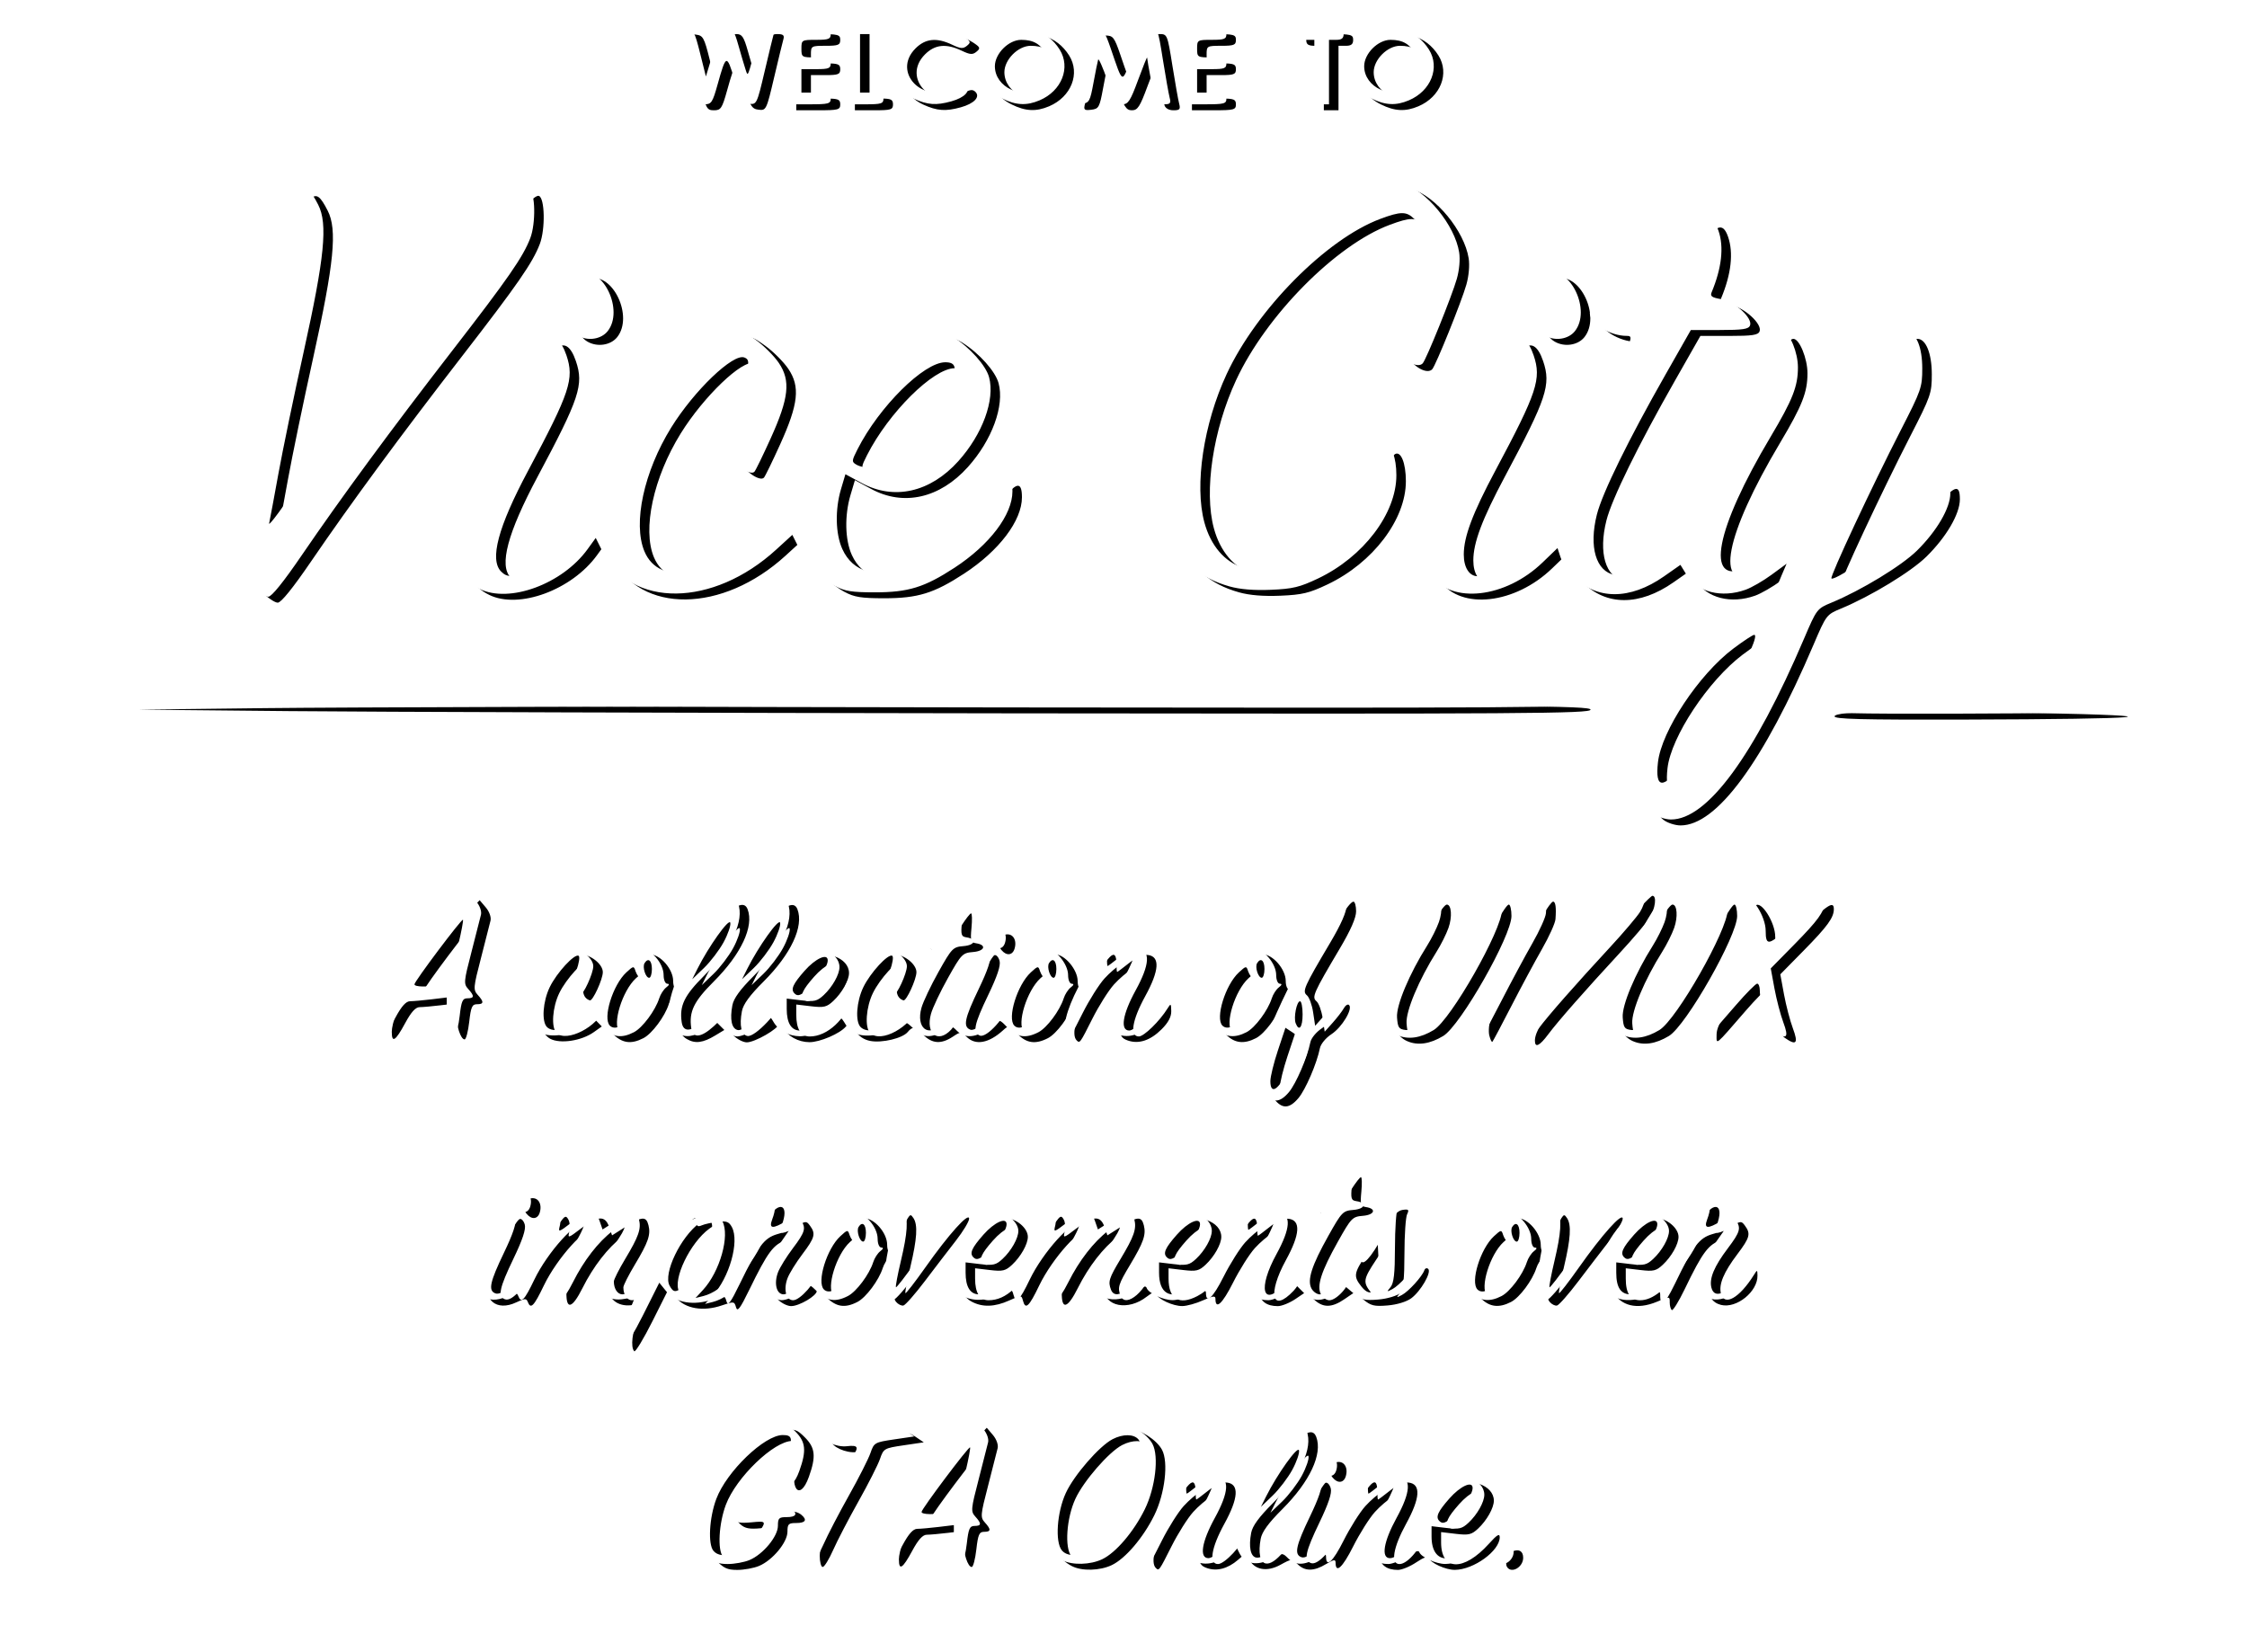 <?xml version="1.0" encoding="UTF-8" standalone="no"?>
<!-- Created with Inkscape (http://www.inkscape.org/) -->
<svg id="svg4136" xmlns:rdf="http://www.w3.org/1999/02/22-rdf-syntax-ns#" xmlns="http://www.w3.org/2000/svg" height="656.25" viewBox="0 0 892.5 656.25" width="892.5" version="1.1" xmlns:cc="http://creativecommons.org/ns#" xmlns:dc="http://purl.org/dc/elements/1.1/">
 <defs id="defs7">
  <filter id="filter4154" style="color-interpolation-filters:sRGB" height="1.055" width="1.042" y="-.028" x="-.021">
   <feGaussianBlur id="feGaussianBlur4156" stdDeviation="7.002"/>
  </filter>
 </defs>
 <g id="layer1">
  <path id="path4146-8" filter="url(#filter4154)" d="m283.99 619.28c-3.981-4.221-4.029-4.397-3.612-13.097 0.504-10.508 3.344-17.089 11.092-25.707 6.288-6.994 13.104-11.226 19.803-12.298 4.414-0.706 5.246-0.433 8.44 2.761 4.12 4.12 4.468 7.579 1.573 15.656-3.707 10.342-8.078 4.259-4.648-6.468 2.101-6.571 1.795-7.794-1.954-7.794-7.246 0-22.306 14.484-26.386 25.378-2.782 7.426-3.364 17.918-1.142 20.596 3.206 3.863 11.838 1.005 16.659-5.516 4.718-6.38 4.715-6.393-1.586-5.787-4.522 0.434-6.33 0.091-8.138-1.544-3.082-2.789-1.622-3.588 8.701-4.761 9.303-1.057 13.365-0.803 15.502 0.97 2.437 2.023 1.668 3.263-2.023 3.263-3.095 0-3.493 0.393-3.493 3.452 0 4.228-5.919 11.356-11.296 13.602-2.07 0.865-5.946 1.573-8.612 1.573-4.076 0-5.49-0.681-8.883-4.279zm141.83 2.806c-5.483-2.818-7.68-7.343-7.677-15.818 0.002-6.458 0.659-9.132 3.825-15.563 6.296-12.769 18.236-23.032 26.814-23.032 4.065 0 10.671 4.233 12.774 8.184 2.619 4.922 1.141 17.431-3.07 25.986-4.392 8.921-11.499 17.251-16.908 19.817-4.723 2.241-11.838 2.432-15.75 0.421zm10.193-3.677c5.261-2.721 12.937-11.961 16.821-20.253 4.08-8.709 5.683-21.014 3.136-24.083-1.813-2.184-6.146-2.229-10.254-0.105-5.264 2.722-15.287 14.247-18.574 21.356-3.537 7.65-4.357 19.466-1.583 22.814 1.961 2.367 6.189 2.477 10.454 0.272zm23.069 4.373c-2.144-2.144-0.405-9.462 4.474-18.83 8.095-15.542 11.339-18.772 11.339-11.294 0 1.627 0.124 2.959 0.276 2.959s2.285-1.597 4.741-3.548c2.904-2.308 5.503-3.427 7.436-3.201 4.936 0.575 4.584 6.147-1.034 16.384-5.228 9.526-6.251 15.978-2.532 15.978 2.668 0 9.608-7.445 11.403-12.232 4.919-13.125 6.936-17.656 10.477-23.536 8.459-14.048 15.186-19.85 17.132-14.779 2.616 6.816-2.541 17.839-13.438 28.723-5.526 5.519-8.091 9.03-8.607 11.781-1.043 5.561-0.268 9.378 1.993 9.808 3.594 0.685 9.529-6.36 16.038-19.042 3.556-6.928 7.054-12.78 7.773-13.005 0.719-0.225 1.631 0.79 2.028 2.257 0.498 1.841-0.899 6.034-4.509 13.54-5.591 11.624-6.302 14.984-3.406 16.095 2.88 1.105 8.702-5.468 14.834-16.746 8.686-15.976 11.575-18.83 11.575-11.434 0 1.627 0.124 2.959 0.277 2.959 0.152 0 2.285-1.597 4.741-3.548 2.904-2.308 5.503-3.427 7.436-3.201 4.936 0.575 4.584 6.147-1.034 16.384-5.166 9.413-6.245 15.978-2.625 15.978 3.462 0 9.107-7.058 10.609-13.263 1.565-6.469 6.701-14.561 11.05-17.41 6.157-4.034 15.824-0.683 15.824 5.486 0 2.902-2.797 7.865-6.254 11.093-2.601 2.429-3.733 2.697-8.842 2.092l-5.859-0.694v4.096c0 11.377 8.976 11.624 19.005 0.523 3.264-3.612 4.278-4.22 4.278-2.561 0 5.387-10.316 12.883-17.812 12.941-3.663 0.029-9.689-2.728-10.359-4.739-0.274-0.823-2.13-0.175-4.925 1.722-2.468 1.667-5.756 3.036-7.311 3.036-8.918 0-9.876-7.489-2.655-20.737 2.552-4.682 4.64-9.034 4.64-9.67 0-1.871-6.873 2.687-11.143 7.39-2.167 2.387-6.064 8.564-8.659 13.725-4.241 8.435-6.974 10.916-6.974 6.33 0-1.305-0.809-1.167-3.784 0.646-4.788 2.919-8.403 2.935-11.288 0.05-2.245-2.245-2.308-2.243-6.88 0.262-5.322 2.915-10.281 2.018-12.407-2.246l-1.229-2.465-3.217 2.767c-4.022 3.46-8.358 4.596-12.292 3.22-2.542-0.889-3.097-1.876-3.399-6.046-0.291-4.024 0.55-6.673 4.366-13.747 2.6-4.819 4.726-9.276 4.726-9.903 0-1.857-6.891 2.724-11.143 7.407-2.167 2.387-6.054 8.543-8.636 13.68-4.893 9.731-4.96 9.824-6.222 8.562zm122.59-18.571c3.522-2.963 7.033-8.387 7.033-10.863 0-2.973-4.857-0.769-9.215 4.181-4.632 5.263-5.568 7.368-3.98 8.956 1.302 1.302 2.389 0.901 6.162-2.273zm-64.604-18.042c1.712-3.146 2.917-6.629 2.677-7.74-0.44-2.039-8.658 9.482-13.092 18.353l-2.037 4.075 4.669-4.484c2.568-2.466 6.07-7.058 7.782-10.204zm81.525 36.216c-1.073-1.737 0.41-5.493 2.484-6.289 2.376-0.912 3.925 0.131 3.925 2.643 0 3.755-4.692 6.425-6.41 3.646zm-273-4.487c0-3.149 2.117-8.799 7.061-18.845 3.884-7.891 8.075-15.771 9.314-17.51 3.168-4.45 2.836-5.315-1.831-4.77-4.09 0.477-9.887-2.14-9.887-4.464 0-0.626 2.167-1.137 4.816-1.137 2.649 0 9.416-0.612 15.039-1.361 9.432-1.256 10.478-1.189 13.521 0.858l3.298 2.219-7.969 1.179c-7.756 1.148-8.007 1.292-9.419 5.404-0.798 2.324-4.65 9.92-8.56 16.881-3.91 6.961-8.44 15.668-10.067 19.351-1.626 3.682-3.487 6.694-4.136 6.694-0.648 0-1.179-2.024-1.179-4.498zm31.433 1.55c0-1.621 0.734-4.704 1.631-6.851 1.441-3.448 1.412-4.123-0.249-5.784-1.714-1.723-1.63-1.872 1.071-1.872 2.417 0 4.218-1.94 10.201-10.988 3.997-6.043 10.641-14.556 14.764-18.918l7.498-7.93 2.432 2.859c1.406 1.654 2.204 3.863 1.892 5.239-0.297 1.309-2.002 7.998-3.789 14.865-3.052 11.728-3.131 12.617-1.296 14.644 2.543 2.81 2.465 3.721-0.318 3.721-1.911 0-2.396 1.105-3.061 6.985-0.435 3.842-1.26 6.985-1.833 6.985-1.549 0-3.313-5.395-3.313-10.133v-4.161l-6.112 0.734c-3.362 0.404-7.16 0.741-8.44 0.748-1.621 0.009-3.377 1.959-5.78 6.413-3.776 7.001-5.28 7.984-5.28 3.451zm23.154-16.41c2.732-0.546 3.812-1.501 4.284-3.784 0.347-1.679 1.62-7.231 2.828-12.338 1.208-5.106 2.02-9.462 1.803-9.678-0.508-0.508-19.262 24.45-19.262 25.634 0 1.082 5.335 1.167 10.347 0.165zm149.19-16.094c-2.02-2.434-1.013-5.818 1.855-6.229 2.77-0.397 4.357 2.381 3.286 5.755-0.822 2.589-3.203 2.809-5.14 0.474zm-277.44-50.25c-1.546-1.546-0.799-7.978 1.52-13.088 1.267-2.791 2.303-5.303 2.303-5.583 0-0.279-1.836-0.163-4.08 0.258-5.604 1.051-9.89-1.79-9.89-6.554 0-3.65 2.881-10.1 7.896-17.678 3.699-5.59 2.643-6.744-2.547-2.785-5.716 4.359-11.471 11.787-15.747 20.323-4.119 8.222-6.53 8.866-6.394 1.706 0.064-3.377 1.638-7.316 5.671-14.196 3.07-5.237 5.302-9.803 4.959-10.146-2.433-2.433-14.364 10.747-19.597 21.649-3.974 8.28-5.223 9.551-6.392 6.504-0.555-1.448-1.178-1.426-4.497 0.157-8.001 3.815-13.575-0.989-11.177-9.632 1.573-5.666 10.719-22.85 12.474-23.435 0.711-0.237 1.618 0.769 2.014 2.236 0.498 1.841-0.899 6.034-4.509 13.54-5.588 11.617-6.302 14.984-3.414 16.092 2.969 1.139 8.349-5.144 14.004-16.357 2.886-5.722 6.347-11.949 7.692-13.837 2.148-3.017 2.578-3.195 3.542-1.472 0.604 1.078 0.777 3.238 0.385 4.798-0.684 2.727-0.504 2.679 4.641-1.249 6.637-5.066 9.55-5.242 11.142-0.674l1.19 3.412 5.381-3.412c6.543-4.149 8.162-4.254 9.083-0.586 0.944 3.763-0.11 6.79-5.478 15.727-2.476 4.122-4.501 8.139-4.501 8.927 0 2.908 1.468 5.117 3.399 5.117 3.419 0 8.189-6.198 18.592-24.158 4.755-8.21 7.114-10.387 7.114-6.57 0 1.347 0.571 1.62 2.037 0.976 1.121-0.492 3.956-1.123 6.302-1.401 3.515-0.417 4.51-0.048 5.662 2.104 3.064 5.726-0.986 20.057-7.723 27.326l-2.945 3.178 3.143-0.789c3.739-0.938 8.296-4.093 9.228-6.386 0.367-0.904 3.027-5.193 5.911-9.531 3.852-5.794 5.062-8.611 4.561-10.61-0.452-1.801 0.238-4.088 2.038-6.76 4.848-7.194 8.658-5.244 5.578 2.856-1.43 3.761 0.184 3.913 5.722 0.536 3.825-2.332 4.073-2.348 5.53-0.355 2.326 3.182 1.91 4.724-3.05 11.296-2.517 3.334-5.165 7.613-5.886 9.509-1.701 4.477-0.617 8.777 2.214 8.777 2.815 0 9.194-7.252 10.003-11.372 1.163-5.919 7.108-15.958 11.019-18.606 2.128-1.441 5.317-2.619 7.086-2.619 4.132 0 9.245 5.845 9.245 10.567 0 1.927 0.631 3.419 1.455 3.44 0.952 0.024 0.809 0.529-0.413 1.46-1.027 0.782-2.281 2.724-2.785 4.314-1.549 4.88-6.646 11.716-10.047 13.475-5.044 2.608-8.529 2.04-12.521-2.043-1.997-2.042-3.631-3.083-3.631-2.311 0 1.907-6.952 6.015-10.187 6.021-1.441 0.003-3.728-1.104-5.083-2.459-3.572-3.572-2.365-10.214 3.364-18.516l4.56-6.609-4.612 1.362c-5.188 1.532-7.474 4.572-14.905 19.824-3.624 7.438-4.677 8.82-5.228 6.862-0.661-2.35-0.891-2.382-5.546-0.766-7.42 2.576-14.67 1.362-18.242-3.053l-2.908-3.595-6.444 12.849c-3.544 7.067-6.82 12.474-7.278 12.015zm23.837-23.656c6.106-4.803 12.922-21.728 10.335-25.664-0.976-1.486-1.583-1.394-4.39 0.666-7.582 5.563-14.574 20.094-11.991 24.919 1.554 2.903 2.442 2.915 6.047 0.079zm62.88-0.947c1.65-1.761 4.085-5.366 5.41-8.011 2.381-4.752 2.382-4.834 0.158-6.848-1.238-1.121-2.577-3.061-2.974-4.312-0.697-2.195-0.825-2.179-3.676 0.445-5.376 4.948-9.468 18.211-6.527 21.152 1.636 1.636 4.726 0.651 7.609-2.425zm9.077-20.082c0-3.436-1.493-4.622-2.917-2.318-0.937 1.516 0.416 5.811 1.831 5.811 0.597 0 1.086-1.572 1.086-3.493zm316.28 28.338c-0.432-0.432-0.786-1.746-0.786-2.92 0-2.571 0.14-2.56-5.059-0.388-16.419 6.86-24.725-8.232-13.505-24.539 4.156-6.04 8.092-8.64 13.081-8.64 4.27 0 8.975 3.884 8.975 7.409 0 2.902-2.797 7.865-6.254 11.093-2.601 2.429-3.733 2.697-8.842 2.092l-5.859-0.694v4.096c0 5.87 1.806 8.6 5.69 8.6 5.033 0 10.459-4.393 17.258-13.974 4.802-6.766 6.05-9.395 5.552-11.696-0.431-1.992 0.246-4.286 2.06-6.977 4.832-7.17 8.632-5.198 5.559 2.884-1.43 3.761 0.184 3.913 5.722 0.536 3.825-2.332 4.073-2.348 5.53-0.355 2.326 3.182 1.91 4.724-3.05 11.296-5.441 7.208-7.438 11.989-6.527 15.622 1.307 5.206 7.343 1.815 13.071-7.342 1.35-2.159 1.389-2.156 1.451 0.111 0.177 6.431-8.3 13.297-14.497 11.742-6.822-1.712-6.622-10.606 0.468-20.726l4.48-6.396-4.638 1.37c-5.214 1.54-7.581 4.679-14.744 19.55-2.393 4.968-4.704 8.678-5.136 8.246zm-8.978-20.909c3.522-2.963 7.033-8.387 7.033-10.863 0-2.973-4.857-0.769-9.215 4.181-4.632 5.263-5.568 7.368-3.98 8.956 1.302 1.302 2.389 0.901 6.162-2.273zm-299.13 17.63c-1.033-1.245-1.309-3.918-0.875-8.49 0.757-7.985 3.961-22.277 5.542-24.718 1.005-1.552 1.258-1.552 2.277 0 1.759 2.679 1.411 8.165-1.219 19.239-1.321 5.56-2.213 10.296-1.984 10.525 0.229 0.229 3.792-4.367 7.919-10.212 9.233-13.082 17.311-22.083 17.376-19.363 0.025 1.064-2.339 4.994-5.254 8.732-2.915 3.738-8.471 10.987-12.347 16.11-3.876 5.122-7.695 9.467-8.486 9.654-0.792 0.188-2.118-0.477-2.948-1.476zm30.006-0.086c-6.617-3.592-6.49-14.611 0.283-24.456 4.174-6.067 8.105-8.668 13.1-8.668 4.27 0 8.975 3.884 8.975 7.409 0 2.902-2.797 7.865-6.254 11.093-2.601 2.429-3.733 2.697-8.842 2.092l-5.859-0.694v4.096c0 5.654 1.829 8.6 5.338 8.6 7.046 0 13.021-5.672 19.62-18.627 2.446-4.802 5.505-10.231 6.798-12.063 2.07-2.934 2.481-3.098 3.447-1.371 0.604 1.078 0.777 3.238 0.385 4.798-0.684 2.727-0.504 2.679 4.641-1.249 6.637-5.066 9.55-5.242 11.142-0.674l1.19 3.412 5.381-3.412c6.543-4.149 8.162-4.254 9.083-0.586 0.944 3.763-0.11 6.79-5.478 15.727-4.609 7.674-5.022 9.002-3.794 12.203 2.074 5.403 10.807-2.271 13.143-11.55 1.61-6.392 6.789-14.475 11.074-17.283 6.157-4.034 15.824-0.683 15.824 5.486 0 2.902-2.797 7.865-6.254 11.093-2.601 2.429-3.733 2.697-8.842 2.092l-5.859-0.694v4.096c0 8.147 4.203 10.713 11.409 6.964 4.68-2.435 7.551-6.087 12.903-16.41 7.647-14.75 10.905-17.895 10.905-10.526 0 1.627 0.124 2.959 0.276 2.959 0.152 0 2.285-1.597 4.741-3.548 2.904-2.308 5.503-3.427 7.436-3.201 4.936 0.575 4.584 6.147-1.034 16.384-7.472 13.615-5.551 21.297 3.05 12.195 4.032-4.267 16.13-28.025 14.541-28.554-0.567-0.189-2.022-1.094-3.233-2.011-2.067-1.565-1.983-1.67 1.359-1.704 4.298-0.045 6.08-1.424 10.201-7.895 1.733-2.721 3.473-4.948 3.865-4.948 0.393 0 0.465 2.594 0.16 5.763-0.491 5.11-0.287 5.803 1.798 6.112 4.309 0.639 3.497 3.091-1.151 3.476-4.219 0.35-4.654 0.798-9.962 10.262-6.645 11.848-8.504 17.635-6.73 20.951 0.687 1.283 2.18 2.333 3.318 2.333 3.001 0 8.326-6.041 8.326-9.446 0-3.916 3.068-8.011 4.442-5.931 1.166 1.764 5.386-3.832 10.426-13.822 2.323-4.605 3.933-6.415 5.963-6.702 2.348-0.332 2.619-0.061 1.744 1.746-0.57 1.177-1.046 8.226-1.056 15.664-0.015 10.214-0.443 14.036-1.747 15.616-1.601 1.94-1.545 1.995 0.767 0.764 2.658-1.416 7.99-7.29 8.877-9.778 0.294-0.824 0.986-1.074 1.539-0.556 1.409 1.321-2.964 8.881-6.75 11.67-1.873 1.379-5.677 2.532-9.368 2.838-5.348 0.444-6.693 0.112-9.653-2.378l-3.439-2.894-4.042 2.769c-5.158 3.535-8.715 3.506-12.32-0.099l-2.868-2.868-4.226 2.868c-2.325 1.577-5.498 2.868-7.051 2.868-8.918 0-9.876-7.489-2.655-20.737 2.552-4.682 4.64-9.034 4.64-9.67 0-1.871-6.873 2.687-11.143 7.39-2.167 2.387-6.064 8.564-8.659 13.725-4.228 8.408-6.974 10.916-6.974 6.37 0-1.287-1.02-1.158-4.948 0.625-2.721 1.235-6.415 2.257-8.207 2.272-3.753 0.029-9.694-2.745-10.398-4.855-0.333-0.999-1.465-0.662-3.716 1.109-7.386 5.81-16.971 3.953-16.971-3.287 0-3.65 2.881-10.1 7.896-17.678 3.699-5.59 2.643-6.744-2.547-2.785-5.716 4.359-11.471 11.787-15.747 20.323-4.119 8.222-6.53 8.866-6.394 1.706 0.064-3.377 1.638-7.316 5.671-14.196 3.07-5.237 5.302-9.803 4.959-10.146-2.433-2.433-14.364 10.747-19.597 21.649-4.063 8.466-5.478 9.768-6.474 5.961-0.571-2.183-0.668-2.184-5.421-0.026-5.78 2.624-10.691 2.771-14.974 0.446zm165.01-5.586c0.377-2.019 0.522-6.776 0.323-10.57l-0.362-6.899-4.366 6.59c-5.039 7.607-5.213 8.727-1.994 12.819 2.934 3.73 5.486 2.957 6.399-1.94zm-154.35-11.95c3.522-2.963 7.033-8.387 7.033-10.863 0-2.973-4.857-0.769-9.215 4.181-4.632 5.263-5.568 7.368-3.98 8.956 1.302 1.302 2.389 0.901 6.162-2.273zm76.837 0c3.522-2.963 7.033-8.387 7.033-10.863 0-2.973-4.857-0.769-9.215 4.181-4.632 5.263-5.568 7.368-3.98 8.956 1.302 1.302 2.389 0.901 6.162-2.273zm114.95 16.348c-1.65-1.65-3.174-4.138-3.386-5.53-1.695-11.101 8.666-26.379 17.898-26.392 4.01-0.006 9.126 5.915 9.126 10.563 0 1.927 0.631 3.419 1.455 3.44 0.952 0.024 0.809 0.529-0.413 1.46-1.027 0.782-2.281 2.724-2.785 4.314-1.549 4.88-6.646 11.716-10.047 13.475-4.761 2.462-8.474 2.045-11.849-1.33zm9.904-3.694c1.65-1.761 4.085-5.366 5.41-8.011 2.381-4.752 2.382-4.834 0.158-6.848-1.238-1.121-2.577-3.061-2.974-4.312-0.697-2.195-0.825-2.179-3.676 0.445-5.376 4.948-9.468 18.211-6.527 21.152 1.636 1.636 4.726 0.651 7.609-2.425zm9.077-20.082c0-3.436-1.493-4.622-2.917-2.318-0.937 1.516 0.416 5.811 1.831 5.811 0.597 0 1.086-1.572 1.086-3.493zm8.174 25.059c-1.033-1.245-1.309-3.918-0.875-8.49 0.757-7.986 3.961-22.277 5.542-24.718 1.005-1.552 1.258-1.552 2.277 0 1.759 2.679 1.411 8.165-1.219 19.239-1.321 5.56-2.213 10.296-1.984 10.525 0.229 0.229 3.792-4.367 7.919-10.212 9.233-13.082 17.311-22.083 17.376-19.363 0.025 1.064-2.339 4.994-5.254 8.732-2.915 3.738-8.471 10.987-12.347 16.11-3.876 5.122-7.695 9.467-8.486 9.654-0.792 0.188-2.118-0.477-2.948-1.476zm-406.28-34.9c-2.02-2.434-1.013-5.818 1.855-6.229 2.77-0.397 4.357 2.381 3.286 5.755-0.822 2.589-3.203 2.809-5.14 0.474zm296.91-45.617c-3.228-4.104-3.083-9.825 0.538-21.287 4.806-15.19 27.503-57.139 30.921-57.139 0.579 0 1.052 1.73 1.052 3.843 0 2.58-2.142 7.459-6.514 14.844-10.433 17.617-11.163 19.269-9.225 20.877 0.91 0.755 2.016 3.784 2.458 6.731l0.803 5.358 3.201-3.583c1.761-1.97 3.743-4.551 4.405-5.734s1.599-1.757 2.082-1.274c1.559 1.559-2.844 8.854-6.981 11.566-2.278 1.493-4.275 3.916-4.61 5.593-1.205 6.023-5.68 16.428-8.516 19.798-3.606 4.285-6.471 4.407-9.617 0.407zm9.082-8.866c5.239-11.005 5.503-12.953 2.059-15.21l-2.904-1.903-2.996 8.997c-1.648 4.948-2.996 10.436-2.996 12.194 0 5.512 3.173 3.62 6.838-4.079zm5.968-22.41c0-2.881-0.458-5.239-1.019-5.239-1.325 0-2.608 6.445-1.736 8.719 1.33 3.465 2.754 1.665 2.754-3.48zm37.744 8.258c-4.422-1.942-6.859-7.34-5.923-13.114 1.216-7.493 18.941-41.131 21.674-41.131 1.85 0 2.196 4.903 0.654 9.274-0.86 2.437-2.976 6.669-4.703 9.405-7.033 11.141-12.287 23.666-11.943 28.472 0.293 4.089 0.715 4.701 3.465 5.018 4.692 0.542 10.82-6.38 18.898-21.349 11.554-21.408 17.124-30.82 18.237-30.82 0.584 0 1.062 2.045 1.062 4.545 0 7.894-20.23 43.472-27.087 47.635-5.276 3.204-10.143 3.905-14.335 2.063zm50.735-0.223c0-3.225 3.283-8.924 9.992-17.347 8.854-11.118 35.387-40.165 36.687-40.165 1.799 0 1.15 5.068-1.118 8.732-1.189 1.921-6.557 8.242-11.929 14.048-13.673 14.778-24.506 27.102-28.326 32.23-3.472 4.659-5.306 5.524-5.306 2.504zm38.908 0.223c-4.422-1.942-6.859-7.34-5.923-13.114 1.216-7.493 18.941-41.131 21.674-41.131 1.85 0 2.196 4.903 0.654 9.274-0.86 2.437-2.976 6.669-4.703 9.405-7.033 11.141-12.287 23.666-11.943 28.472 0.293 4.089 0.715 4.701 3.465 5.018 4.692 0.542 10.82-6.38 18.898-21.349 11.554-21.408 17.124-30.82 18.237-30.82 0.584 0 1.062 2.045 1.062 4.545 0 7.894-20.23 43.472-27.087 47.635-5.276 3.204-10.143 3.905-14.335 2.063zm-430.04-0.95c-1.577-0.834-3.626-3.51-4.554-5.947-1.51-3.968-1.474-5.108 0.348-10.888 2.721-8.631 10.51-16.67 16.152-16.67 4.072 0 8.965 3.847 8.965 7.048 0 2.847-4.019 11.588-5.156 11.214-2.931-0.964-3.489-4.311-1.577-9.469 1.069-2.885 1.48-5.532 0.912-5.883-1.596-0.987-8.701 6.729-11.477 12.465-2.736 5.651-3.288 13.632-1.096 15.825 3.967 3.967 16.772-2.662 18.764-9.715 3.429-12.141 11.4-21.485 18.325-21.485 4.132 0 9.245 5.845 9.245 10.567 0 1.927 0.631 3.419 1.455 3.44 0.952 0.024 0.809 0.529-0.413 1.46-1.027 0.782-2.281 2.724-2.785 4.314-1.549 4.88-6.646 11.716-10.047 13.475-4.949 2.559-8.534 2.035-12.28-1.797l-3.39-3.467-4.031 2.868c-4.899 3.486-13.341 4.772-17.363 2.646zm35.119-5.274c1.65-1.761 4.085-5.366 5.41-8.011 2.381-4.752 2.382-4.834 0.158-6.848-1.238-1.121-2.577-3.061-2.974-4.312-0.697-2.195-0.825-2.179-3.676 0.445-5.376 4.948-9.468 18.211-6.527 21.152 1.636 1.636 4.726 0.651 7.609-2.425zm9.077-20.082c0-3.436-1.493-4.622-2.917-2.318-0.937 1.516 0.416 5.811 1.831 5.811 0.597 0 1.086-1.572 1.086-3.493zm10.122 25.483c-5.737-3.337-4.639-13.171 3.299-29.558 8.461-17.466 18.477-28.072 20.797-22.025 2.616 6.816-2.541 17.839-13.438 28.723-7.931 7.922-9.876 11.934-8.95 18.459 0.597 4.205 3.81 3.953 8.962-0.701 3.518-3.178 5.27-6.113 7.166-12.002 6.686-20.772 23.016-42.384 26.05-34.477 2.616 6.816-2.541 17.839-13.438 28.723-5.526 5.519-8.091 9.03-8.607 11.781-1.075 5.732-0.261 9.379 2.197 9.848 3.011 0.574 12.991-10.014 13.948-14.798 0.926-4.629 6.64-13.102 10.574-15.68 6.157-4.034 15.824-0.683 15.824 5.486 0 2.902-2.797 7.865-6.254 11.093-2.601 2.429-3.733 2.697-8.842 2.092l-5.859-0.694v4.096c0 5.654 1.829 8.6 5.338 8.6 7.045 0 14.321-6.781 17.376-16.194 2.751-8.475 10.51-16.404 16.053-16.404 4.072 0 8.965 3.847 8.965 7.048 0 2.847-4.019 11.588-5.156 11.214-2.931-0.964-3.489-4.311-1.577-9.469 1.069-2.885 1.48-5.532 0.912-5.883-1.596-0.987-8.701 6.729-11.477 12.465-2.736 5.651-3.288 13.632-1.096 15.825 4.249 4.249 16.153-2.293 19.362-10.641 1.024-2.663 3.638-8.23 5.81-12.368 2.171-4.139 3.443-7.694 2.825-7.9-0.618-0.206-2.114-1.125-3.325-2.042-2.067-1.565-1.983-1.67 1.359-1.704 4.298-0.045 6.08-1.424 10.201-7.895 1.733-2.721 3.473-4.948 3.865-4.948 0.393 0 0.465 2.593 0.16 5.763-0.491 5.11-0.287 5.803 1.798 6.112 4.309 0.639 3.497 3.091-1.151 3.476-4.219 0.35-4.654 0.798-9.962 10.262-3.052 5.443-6.096 11.858-6.764 14.256-2.224 7.987 2.724 11.931 7.967 6.35 1.383-1.472 5.535-8.65 9.226-15.951 3.691-7.301 7.298-13.452 8.017-13.669 0.719-0.217 1.631 0.805 2.028 2.272 0.498 1.841-0.899 6.034-4.508 13.54-5.638 11.722-6.306 14.982-3.307 16.133 2.695 1.034 10.399-7.491 11.939-13.212 2.817-10.461 10.919-19.031 17.993-19.031 3.774 0 8.893 6.083 8.893 10.567 0 1.927 0.631 3.419 1.455 3.44 0.952 0.024 0.809 0.529-0.413 1.46-1.027 0.782-2.281 2.724-2.785 4.314-1.549 4.88-6.646 11.716-10.047 13.475-4.984 2.577-8.613 2.047-12.232-1.787-3.193-3.384-3.313-3.411-5.629-1.31-5.673 5.15-10.943 6.085-14.463 2.565-2.158-2.158-2.269-2.158-5.53-0.008-4.527 2.984-8.115 2.767-11.583-0.701-3.376-3.376-4.316-3.551-6.29-1.173-2.05 2.47-10.154 4.404-14.8 3.533-2.665-0.5-4.628-1.863-6.049-4.201-1.93-3.174-2.239-3.298-3.728-1.499-2.295 2.773-10.295 6.201-14.43 6.183-4.46-0.02-8.634-2.337-10.6-5.882-0.848-1.53-1.561-2.15-1.583-1.376-0.055 1.889-9.489 7.325-12.711 7.325-1.413 0-3.797-1.227-5.298-2.728l-2.728-2.728-4.496 2.721c-4.875 2.951-7.975 3.348-11.255 1.44zm141.46-5.401c1.65-1.761 4.085-5.366 5.41-8.011 2.381-4.752 2.382-4.834 0.158-6.848-1.238-1.121-2.577-3.061-2.974-4.312-0.697-2.195-0.825-2.179-3.676 0.445-5.376 4.948-9.468 18.211-6.527 21.152 1.636 1.636 4.726 0.651 7.609-2.425zm-88.777-12.657c3.522-2.963 7.033-8.387 7.033-10.863 0-2.973-4.857-0.769-9.215 4.181-4.632 5.263-5.568 7.368-3.98 8.956 1.302 1.302 2.389 0.901 6.162-2.273zm-34.334-18.042c1.712-3.146 2.917-6.629 2.677-7.74-0.44-2.039-8.658 9.482-13.092 18.353l-2.037 4.075 4.669-4.484c2.568-2.466 6.07-7.058 7.782-10.204zm19.791 0c1.712-3.146 2.917-6.629 2.677-7.74-0.44-2.039-8.658 9.482-13.092 18.353l-2.037 4.075 4.669-4.484c2.568-2.466 6.07-7.058 7.782-10.204zm112.39 10.608c0-3.436-1.493-4.622-2.917-2.318-0.937 1.516 0.416 5.811 1.831 5.811 0.597 0 1.086-1.572 1.086-3.493zm4.269 26.001c-2.144-2.144-0.405-9.462 4.474-18.83 8.095-15.542 11.339-18.772 11.339-11.294 0 1.627 0.124 2.959 0.277 2.959 0.152 0 2.285-1.597 4.741-3.548 2.904-2.308 5.503-3.427 7.436-3.201 4.936 0.575 4.584 6.147-1.034 16.384-5.228 9.526-6.251 15.978-2.532 15.978 2.049 0 8.271-6.077 11.418-11.152 1.275-2.055 1.392-1.968 1.455 1.082 0.047 2.268-1.163 4.549-3.821 7.208-4.46 4.46-9.074 5.992-13.446 4.463-2.542-0.889-3.097-1.876-3.399-6.046-0.291-4.024 0.55-6.673 4.366-13.747 2.6-4.819 4.726-9.276 4.726-9.903 0-1.857-6.891 2.724-11.143 7.407-2.167 2.387-6.054 8.543-8.636 13.68-4.893 9.731-4.96 9.824-6.222 8.562zm59.408-2.224c-1.65-1.65-3.174-4.138-3.386-5.53-1.695-11.101 8.666-26.379 17.898-26.392 4.01-0.006 9.126 5.915 9.126 10.563 0 1.927 0.631 3.419 1.455 3.44 0.952 0.024 0.809 0.529-0.413 1.46-1.027 0.782-2.281 2.724-2.785 4.314-1.549 4.88-6.646 11.716-10.047 13.475-4.761 2.462-8.474 2.045-11.849-1.33zm9.904-3.694c1.65-1.761 4.085-5.366 5.41-8.011 2.381-4.752 2.382-4.834 0.158-6.848-1.238-1.121-2.577-3.061-2.974-4.312-0.697-2.195-0.825-2.179-3.676 0.445-5.376 4.948-9.468 18.211-6.527 21.152 1.636 1.636 4.726 0.651 7.609-2.425zm9.077-20.082c0-3.436-1.493-4.622-2.917-2.318-0.937 1.516 0.416 5.811 1.831 5.811 0.597 0 1.086-1.572 1.086-3.493zm85.514 24.065c-0.412-1.642-0.11-4.979 0.67-7.414 3.176-9.9 22.511-45.758 24.672-45.758 0.981 0 1.3 2.366 0.941 6.985-0.124 1.601-2.529 6.927-5.343 11.836-2.814 4.909-8.295 15.105-12.179 22.657-3.885 7.553-7.276 13.945-7.536 14.205-0.26 0.26-0.81-0.871-1.222-2.513zm90.279-0.433c0-4.023 4.809-11.164 13.724-20.381l5.301-5.48-2.019-12.394c-1.111-6.816-1.799-12.613-1.529-12.883 2.184-2.184 7.808 6.675 7.808 12.3 0 6.474 1.306 6.077 11.169-3.391 9.818-9.426 12.115-10.852 12.115-7.521 0 3.369-2.537 6.858-11.924 16.4l-9.338 9.492 1.47 7.971c0.809 4.384 2.399 10.46 3.534 13.501 2.232 5.98 1.372 6.972-3.242 3.74-2.561-1.794-6.112-11.36-6.112-16.466 0-1.485-0.47-2.699-1.044-2.699s-4.338 3.798-8.364 8.44c-12.458 14.365-11.547 13.626-11.547 9.37zm-526.22-0.967c0-1.621 0.734-4.704 1.631-6.851 1.441-3.448 1.412-4.123-0.249-5.784-1.723-1.723-1.639-1.872 1.062-1.872 2.417 0 4.218-1.94 10.201-10.988 3.996-6.043 10.641-14.556 14.764-18.918l7.498-7.93 2.432 2.859c1.406 1.654 2.204 3.863 1.892 5.239-0.297 1.309-2.002 7.998-3.789 14.865-3.052 11.728-3.131 12.617-1.296 14.644 2.543 2.81 2.465 3.721-0.318 3.721-1.911 0-2.396 1.105-3.061 6.985-0.435 3.842-1.26 6.985-1.833 6.985-1.549 0-3.313-5.395-3.313-10.133v-4.161l-6.112 0.734c-3.362 0.404-7.16 0.741-8.44 0.748-1.621 0.009-3.377 1.959-5.78 6.413-3.776 7.001-5.28 7.984-5.28 3.451zm23.154-16.41c2.732-0.546 3.812-1.501 4.284-3.784 0.347-1.679 1.62-7.231 2.828-12.338 1.208-5.106 2.02-9.462 1.803-9.678-0.508-0.508-19.262 24.45-19.262 25.634 0 1.082 5.335 1.167 10.347 0.165zm219.05-16.094c-2.02-2.434-1.013-5.818 1.855-6.229 2.77-0.397 4.357 2.381 3.286 5.755-0.822 2.589-3.203 2.809-5.14 0.474zm262.83-51.796c-1.581-1.244-4.589-5.745-6.686-10.002-3.402-6.911-3.763-8.585-3.366-15.61 0.544-9.621 6.409-22.412 14.301-31.19 6.605-7.346 20.098-16.677 32.569-22.52 7.541-3.534 10.02-5.298 10.92-7.771 0.64-1.759 2.038-5.235 3.106-7.724l1.942-4.525-6.001 4.405c-3.3 2.423-7.921 5.091-10.269 5.929-9.593 3.426-19.203 0.977-23.51-5.993l-2.397-3.879-6.542 4.583c-13.492 9.451-26.856 9.417-36.114-0.091-2.067-2.122-4.3-5.502-4.963-7.511l-1.205-3.652-5.926 5.712c-14.733 14.201-36.157 16.634-44.411 5.044-3.841-5.394-4.238-17.871-0.9-28.314 4.858-15.201 26.986-56.889 33.862-63.794 3.037-3.05 5.807-1.379 7.882 4.754 3.188 9.42 1.432 14.715-15.243 45.947-8.983 16.827-12.49 26.148-12.49 33.204 0 5.206 2.198 8.632 5.537 8.632 4.226 0 12.292-5.282 18.606-12.184 7.032-7.687 11.274-15.223 18.368-32.638 2.348-5.763 8.95-19.515 14.673-30.56 10.075-19.448 10.312-20.082 7.485-20.082-6.641 0-14.608-4.947-14.608-9.071 0-0.591 5.339-1.442 11.865-1.891 6.525-0.449 12.245-1.053 12.712-1.341 0.466-0.288 2.679-3.793 4.917-7.79 2.238-3.996 6.723-11.326 9.966-16.288 6.625-10.136 9.52-11.468 11.651-5.356 2.223 6.376 1.276 14.838-2.737 24.45-0.642 1.537 0.114 2.076 3.78 2.696 5.358 0.905 12.613 7.501 11.485 10.441-0.569 1.483-2.827 1.823-12.104 1.823h-11.404l-10.098 17.754c-14.739 25.913-25.067 46.978-27.226 55.53-3.249 12.867-0.374 22.603 7.089 24.003 5.536 1.038 11.028-1.992 18.901-10.427 5.85-6.268 6.985-8.27 8.847-15.604 4.759-18.702 33.669-70.094 39.443-70.094 2.38 0 5.573 7.819 5.577 13.656 0.006 7.562-2.087 12.871-10.903 27.673-21.836 36.659-26.09 58.672-10.104 52.275 9.865-3.947 21.44-19.895 42.591-58.678 15.213-27.896 19.663-34.926 22.107-34.926 3.348 0 5.689 5.788 5.689 14.067 0 7.556-0.396 8.696-8.544 24.578-11.353 22.13-28.214 58.183-27.529 58.867 0.665 0.665 7.732-3.527 14.056-8.338 9.945-7.564 16.798-13.964 23.263-21.724 7.73-9.28 9.923-10.102 9.907-3.711-0.015 5.793-5.359 14.951-13.266 22.734-6.111 6.014-22.1 15.745-33.906 20.633-5.804 2.404-5.899 2.527-10.929 14.309-19.897 46.596-38.462 71.841-52.834 71.841-2.197 0-5.288-1.018-6.869-2.261zm12.032-20.196c11.018-13.924 31.266-50.889 27.885-50.889-0.569 0-4.301 2.456-8.295 5.458-13.701 10.299-28.526 32.668-29.935 45.169-1.207 10.712 2.018 10.794 10.346 0.261zm56.012-20.909c0.679-2.042 23.908-2.414 80.04-1.282 58.423 1.178 44.886 2.424-28.329 2.607-41.283 0.103-52.094-0.174-51.711-1.325zm-613.82-2.036-59.956-0.59 50.643-0.596c27.853-0.328 157.65-0.723 288.43-0.878 211.85-0.252 237.78-0.09 237.78 1.483 0 1.573-24.941 1.733-228.47 1.468-125.66-0.163-255.45-0.563-288.43-0.887zm-10.785-47.266c-8.781-8.781-10.248-16.833-7.306-40.118 5.201-41.174 21.479-111.91 26.762-116.3 2.277-1.889 3.691-0.84 6.629 4.918 3.862 7.57 2.547 20.867-5.781 58.476-3.828 17.288-8.337 39.029-10.019 48.314-1.682 9.284-3.341 18.167-3.687 19.738-0.346 1.572 5.845-6.811 13.757-18.627 33.925-50.657 84.851-115.34 89.592-113.78 2.384 0.787 2.632 13.225 0.381 19.12-2.854 7.473-8.789 16.033-31.037 44.77-24.182 31.235-44.123 58.336-59.662 81.088-7.367 10.794-12.051 16.597-13.385 16.597-1.129 0-3.938-1.886-6.244-4.191zm90.208 1.091c-6.332-3.121-8.909-7.919-9.392-17.489-0.526-10.414 1.955-18.701 11.438-38.203 7.398-15.216 20.864-38.208 24.535-41.895 3.037-3.05 5.807-1.379 7.882 4.754 3.188 9.42 1.432 14.715-15.243 45.947-11.906 22.301-15.369 35.298-10.66 40.007 2.43 2.43 4.596 2.308 10.595-0.596 11.16-5.402 24.481-24.513 27.044-38.799 2.393-13.339 11.936-29.762 24.508-42.174 9.477-9.357 16.91-13.364 26.091-14.063 6.724-0.512 7.481-0.301 12.884 3.583 3.158 2.269 7.268 6.377 9.134 9.129 4.796 7.07 4.048 13.983-3.254 30.079-3.038 6.698-5.919 12.615-6.402 13.15-1.56 1.728-7.761-2.5-9.72-6.627-2.872-6.051-2.351-10.426 2.753-23.149 5.127-12.778 5.473-14.614 2.94-15.586-4.448-1.707-19.951 13.152-29.055 27.848-10.834 17.489-15.275 38.027-10.628 49.151 5.968 14.282 26.797 10.285 46.699-8.961l10.007-9.678 1.756-9.306c3.191-16.912 12.948-34.218 26.369-46.773 13.683-12.799 27.867-16.72 37.794-10.447 6.646 4.199 13.016 11.345 14.272 16.011 2.413 8.961-2.6 22.646-12.212 33.337-11.137 12.387-25.54 15.646-38.39 8.687l-6.458-3.498-1.756 5.915c-2.412 8.121-2.196 17.799 0.53 23.805 8.536 18.804 37.757 8.482 59.254-20.931 5.905-8.08 8.312-8.656 8.312-1.991 0 9.287-9.063 21.245-22.995 30.34-11.952 7.802-18.359 9.777-31.722 9.774-9.116-0.001-11.879-0.444-15.717-2.516-5.878-3.174-11.256-8.854-14.484-15.298l-2.511-5.013-6.427 5.874c-25.078 22.92-57.707 23.285-68.95 0.772l-2.71-5.426-3.243 4.478c-10.028 13.843-31.079 21.591-42.87 15.779zm163.43-50.005c8.031-3.811 19.86-19.246 23.903-31.187 2.328-6.876 1.798-8.841-2.385-8.841-8.49 0-26.26 17.624-34.865 34.579-2.335 4.6-2.362 4.963-0.45 6.077 3.05 1.777 9.333 1.491 13.798-0.628zm134.43 49.004c-11.718-3.289-18.813-9.584-24.606-21.832-16.285-34.433 4.933-91.088 45.821-122.35 16.277-12.447 36.49-19.263 47.412-15.99 9.532 2.856 20.863 16.651 22.576 27.485 0.439 2.773 0.067 7.011-0.917 10.478-1.928 6.787-12.156 32.122-13.573 33.618-1.84 1.945-6.777-0.453-9.284-4.51-4.033-6.525-3.403-15.206 2.165-29.847 6.296-16.556 6.848-19.933 3.763-23.018-3.056-3.056-5.353-3.056-13.516-0.002-21.395 8.005-49.087 35.993-60.999 61.652-9.179 19.773-12.835 44.114-8.842 58.867 2.499 9.232 8.069 15.772 15.261 17.917 13.882 4.142 34.886-11.598 50.109-37.55 2.911-4.962 5.846-9.364 6.523-9.782 2.361-1.459 4.37 3.469 4.37 10.721 0 15.196-13.096 32.435-31.155 41.011-7.253 3.444-10.006 4.104-18.655 4.472-6.755 0.287-12.255-0.16-16.454-1.339zm-258.82-99.59c-7.696-4.483-7.027-23.059 0.903-25.049 9.245-2.32 17.412 15.018 10.945 23.238-2.576 3.275-7.929 4.093-11.849 1.81zm384.18 0c-7.696-4.483-7.027-23.059 0.903-25.049 9.245-2.32 17.412 15.018 10.945 23.238-2.576 3.275-7.929 4.093-11.849 1.81zm-339.05-100.9c-1.184-4.962-2.812-11.804-3.616-15.203l-1.463-6.181 3.061 0.36c2.788 0.328 3.269 1.19 5.39 9.673l2.329 9.314 2.922-9.604c2.496-8.255 3.269-9.604 5.486-9.604 2.141 0 2.895 1.131 4.464 6.694 1.038 3.682 2.314 8.004 2.835 9.604 1.038 3.19 0.773 3.827 4.722-11.351 1.08-4.177 1.742-4.947 4.228-4.947 2.253 0 2.805 0.478 2.351 2.037-0.326 1.121-1.986 7.961-3.688 15.201-3.023 12.855-3.167 13.154-6.143 12.806-2.72-0.319-3.347-1.35-5.829-9.593-3.074-10.207-3.332-10.132-6.709 1.959-1.984 7.104-2.484 7.858-5.198 7.858-2.785 0-3.16-0.657-5.157-9.023zm37.818-6.112v-15.135h8.732c7.955 0 8.732 0.207 8.732 2.328 0 2.018-0.776 2.328-5.821 2.328-5.692 0-5.821 0.078-5.821 3.493s0.129 3.493 5.821 3.493c5.045 0 5.821 0.31 5.821 2.328 0 2.018-0.776 2.328-5.821 2.328h-5.821v4.657 4.657h5.821c5.045 0 5.821 0.31 5.821 2.328 0 2.121-0.776 2.328-8.732 2.328h-8.732v-15.135zm23.284 0v-15.135h2.91 2.91v12.806 12.806h4.657c3.881 0 4.657 0.388 4.657 2.328 0 2.09-0.776 2.328-7.567 2.328h-7.567v-15.135zm27.144 12.872c-8.094-3.677-10.925-12.971-6.277-20.597 4.443-7.279 17.947-9.388 26.059-4.067 2.882 1.891 3.03 2.283 1.381 3.651-1.54 1.278-2.522 1.211-5.906-0.402-6.149-2.932-10.595-2.484-14.547 1.468-9.495 9.495 3.061 22.421 15.08 15.523 2.752-1.58 3.846-1.72 4.935-0.631 2.007 2.007-0.497 4.657-5.789 6.127-6.057 1.683-9.392 1.443-14.932-1.072zm35.102-0.063c-11.771-5.827-11.561-20 0.384-25.782 8.504-4.117 17.505-1.577 22.473 6.343 4.488 7.153 0.836 16.431-7.938 20.169-5.174 2.205-9.409 1.998-14.918-0.729zm14.926-4.674c3.93-3.091 4.98-8.14 2.637-12.672-2.189-4.244-5.039-5.941-9.966-5.941-4.995 0-10.465 5.477-10.465 10.478 0 8.432 11.019 13.468 17.798 8.135zm14.218 4.461c0.368-1.486 1.583-8.202 2.7-14.925 2.03-12.217 2.034-12.224 5.378-12.224 3.075 0 3.557 0.613 5.951 7.567 4.991 14.503 4.322 14.309 8.556 2.474 3.53-9.858 4.033-10.624 6.967-10.624 3.131 0 3.196 0.157 5.171 12.516 1.1 6.883 2.31 13.694 2.69 15.135 0.582 2.212 0.228 2.619-2.278 2.619-1.823 0-3.197-0.786-3.563-2.037-0.512-1.751-2.937-14.606-3.115-16.513-0.034-0.363-1.654 3.663-3.601 8.945-3.026 8.213-3.926 9.604-6.211 9.604-2.297 0-3.134-1.326-5.96-9.445-1.808-5.195-3.458-8.933-3.667-8.308-0.208 0.625-1.042 4.745-1.852 9.154-1.367 7.438-1.703 8.044-4.655 8.389-2.81 0.329-3.104 0.057-2.513-2.328zm42.489-12.597v-15.135h8.732c7.955 0 8.732 0.207 8.732 2.328 0 2.018-0.776 2.328-5.821 2.328-5.692 0-5.821 0.078-5.821 3.493s0.129 3.493 5.821 3.493c5.045 0 5.821 0.31 5.821 2.328 0 2.018-0.776 2.328-5.821 2.328h-5.821v4.657 4.657h5.821c5.045 0 5.821 0.31 5.821 2.328 0 2.121-0.776 2.328-8.732 2.328h-8.732v-15.135zm52.389 2.328v-12.806h-3.493c-2.716 0-3.493-0.517-3.493-2.328 0-2.134 0.776-2.328 9.314-2.328 8.537 0 9.314 0.194 9.314 2.328 0 1.708-0.776 2.328-2.91 2.328h-2.91v12.806 12.806h-2.91-2.91v-12.806zm22.664 10.481c-11.771-5.827-11.561-20 0.384-25.782 8.504-4.117 17.505-1.577 22.473 6.343 4.488 7.153 0.836 16.431-7.938 20.169-5.174 2.205-9.409 1.998-14.918-0.729zm14.926-4.674c3.93-3.091 4.98-8.14 2.637-12.672-2.189-4.244-5.039-5.941-9.966-5.941-4.995 0-10.465 5.477-10.465 10.478 0 8.432 11.019 13.468 17.798 8.135z"/>
 </g>
 <g id="layer2">
  <path id="path4146" fill="#fff" d="m280.2 616.94c-3.981-4.221-4.029-4.397-3.612-13.097 0.504-10.509 3.344-17.089 11.092-25.707 6.288-6.994 13.104-11.226 19.803-12.298 4.414-0.706 5.246-0.433 8.44 2.761 4.12 4.12 4.468 7.579 1.573 15.656-3.707 10.342-8.078 4.259-4.648-6.468 2.101-6.571 1.795-7.794-1.954-7.794-7.246 0-22.306 14.484-26.386 25.378-2.782 7.426-3.364 17.918-1.142 20.596 3.206 3.863 11.838 1.005 16.659-5.516 4.718-6.381 4.715-6.393-1.586-5.787-4.522 0.434-6.33 0.091-8.138-1.544-3.082-2.789-1.622-3.588 8.701-4.761 9.303-1.057 13.365-0.803 15.502 0.97 2.437 2.023 1.668 3.263-2.023 3.263-3.095 0-3.493 0.393-3.493 3.452 0 4.228-5.919 11.356-11.296 13.602-2.07 0.865-5.946 1.573-8.612 1.573-4.076 0-5.49-0.681-8.883-4.279zm141.83 2.806c-5.483-2.818-7.68-7.343-7.677-15.818 0.002-6.458 0.659-9.132 3.825-15.563 6.296-12.769 18.236-23.032 26.814-23.032 4.065 0 10.671 4.233 12.774 8.184 2.619 4.922 1.141 17.431-3.07 25.986-4.392 8.921-11.499 17.251-16.908 19.817-4.723 2.241-11.838 2.432-15.75 0.421zm10.193-3.677c5.261-2.721 12.937-11.961 16.821-20.253 4.08-8.709 5.683-21.014 3.136-24.083-1.813-2.184-6.146-2.229-10.254-0.105-5.264 2.722-15.287 14.247-18.574 21.356-3.537 7.65-4.357 19.466-1.583 22.814 1.961 2.367 6.189 2.477 10.454 0.272zm23.069 4.373c-2.144-2.144-0.405-9.462 4.474-18.83 8.095-15.542 11.339-18.772 11.339-11.294 0 1.627 0.124 2.959 0.276 2.959s2.285-1.597 4.741-3.548c2.904-2.308 5.503-3.427 7.436-3.201 4.936 0.575 4.584 6.147-1.034 16.384-5.228 9.526-6.251 15.978-2.532 15.978 2.668 0 9.608-7.445 11.403-12.232 4.919-13.125 6.936-17.656 10.477-23.536 8.459-14.048 15.186-19.85 17.132-14.779 2.616 6.816-2.541 17.839-13.438 28.723-5.526 5.519-8.091 9.03-8.607 11.781-1.043 5.561-0.268 9.378 1.993 9.808 3.594 0.685 9.529-6.36 16.038-19.042 3.556-6.928 7.054-12.78 7.773-13.005 0.719-0.225 1.631 0.79 2.028 2.257 0.498 1.841-0.899 6.034-4.509 13.54-5.591 11.624-6.302 14.984-3.406 16.095 2.88 1.105 8.702-5.468 14.834-16.746 8.686-15.976 11.575-18.83 11.575-11.434 0 1.627 0.124 2.959 0.277 2.959 0.152 0 2.285-1.597 4.741-3.548 2.904-2.308 5.503-3.427 7.436-3.201 4.936 0.575 4.584 6.147-1.034 16.384-5.166 9.413-6.245 15.978-2.625 15.978 3.462 0 9.107-7.058 10.609-13.263 1.565-6.469 6.701-14.561 11.05-17.41 6.157-4.034 15.824-0.683 15.824 5.486 0 2.902-2.797 7.865-6.254 11.093-2.601 2.429-3.733 2.697-8.842 2.092l-5.859-0.694v4.096c0 11.377 8.976 11.624 19.005 0.523 3.264-3.612 4.278-4.22 4.278-2.561 0 5.387-10.316 12.883-17.812 12.941-3.663 0.029-9.689-2.728-10.359-4.739-0.274-0.823-2.13-0.175-4.925 1.722-2.468 1.667-5.756 3.036-7.311 3.036-8.918 0-9.876-7.489-2.655-20.737 2.552-4.682 4.64-9.034 4.64-9.67 0-1.871-6.873 2.687-11.143 7.39-2.167 2.387-6.064 8.564-8.659 13.725-4.241 8.435-6.974 10.916-6.974 6.33 0-1.305-0.809-1.167-3.784 0.646-4.788 2.919-8.403 2.935-11.288 0.05-2.245-2.245-2.308-2.243-6.88 0.262-5.322 2.915-10.281 2.018-12.407-2.246l-1.229-2.465-3.217 2.767c-4.022 3.46-8.358 4.596-12.292 3.22-2.542-0.889-3.097-1.876-3.399-6.046-0.291-4.024 0.55-6.673 4.366-13.747 2.6-4.819 4.726-9.276 4.726-9.903 0-1.857-6.891 2.724-11.143 7.407-2.167 2.387-6.054 8.543-8.636 13.68-4.893 9.731-4.96 9.824-6.222 8.562zm122.59-18.571c3.522-2.963 7.033-8.387 7.033-10.863 0-2.973-4.857-0.769-9.215 4.181-4.632 5.263-5.568 7.368-3.98 8.956 1.302 1.302 2.389 0.901 6.162-2.273zm-64.604-18.042c1.712-3.146 2.917-6.629 2.677-7.74-0.44-2.039-8.658 9.482-13.092 18.353l-2.037 4.075 4.669-4.484c2.568-2.466 6.07-7.058 7.782-10.204zm81.525 36.216c-1.073-1.737 0.41-5.493 2.484-6.289 2.376-0.912 3.925 0.131 3.925 2.643 0 3.755-4.692 6.425-6.41 3.646zm-273-4.487c0-3.149 2.117-8.799 7.061-18.845 3.884-7.891 8.075-15.771 9.314-17.51 3.168-4.45 2.836-5.315-1.831-4.77-4.09 0.477-9.887-2.14-9.887-4.464 0-0.626 2.167-1.137 4.816-1.137 2.649 0 9.416-0.612 15.039-1.361 9.432-1.256 10.478-1.189 13.521 0.858l3.298 2.219-7.969 1.179c-7.756 1.148-8.007 1.292-9.419 5.404-0.798 2.324-4.65 9.92-8.56 16.881-3.91 6.961-8.44 15.668-10.067 19.351-1.626 3.682-3.487 6.694-4.136 6.694-0.648 0-1.179-2.024-1.179-4.498zm31.433 1.55c0-1.621 0.734-4.704 1.631-6.851 1.441-3.448 1.412-4.123-0.249-5.784-1.714-1.723-1.63-1.872 1.071-1.872 2.417 0 4.218-1.94 10.201-10.988 3.997-6.043 10.641-14.556 14.764-18.918l7.498-7.93 2.432 2.859c1.406 1.654 2.204 3.863 1.892 5.239-0.297 1.309-2.002 7.998-3.789 14.865-3.052 11.728-3.131 12.617-1.296 14.644 2.543 2.81 2.465 3.721-0.318 3.721-1.911 0-2.396 1.105-3.061 6.985-0.435 3.842-1.26 6.985-1.833 6.985-1.549 0-3.313-5.395-3.313-10.133v-4.161l-6.112 0.734c-3.362 0.404-7.16 0.741-8.44 0.748-1.621 0.009-3.377 1.959-5.78 6.413-3.776 7.001-5.28 7.984-5.28 3.451zm23.154-16.41c2.732-0.546 3.812-1.501 4.284-3.784 0.347-1.679 1.62-7.231 2.828-12.338 1.208-5.106 2.02-9.462 1.803-9.678-0.508-0.508-19.262 24.45-19.262 25.634 0 1.082 5.335 1.167 10.347 0.165zm149.2-16.1c-2.02-2.434-1.013-5.818 1.855-6.229 2.77-0.397 4.357 2.381 3.286 5.755-0.822 2.589-3.203 2.809-5.14 0.474zm-277.44-50.25c-1.546-1.546-0.799-7.978 1.52-13.088 1.267-2.791 2.303-5.303 2.303-5.583 0-0.279-1.836-0.163-4.08 0.258-5.604 1.051-9.89-1.79-9.89-6.554 0-3.65 2.881-10.1 7.896-17.678 3.699-5.59 2.643-6.744-2.547-2.785-5.716 4.359-11.471 11.787-15.747 20.323-4.119 8.222-6.53 8.866-6.394 1.706 0.064-3.377 1.638-7.316 5.671-14.196 3.07-5.237 5.302-9.803 4.959-10.146-2.433-2.433-14.364 10.747-19.597 21.649-3.974 8.28-5.223 9.551-6.392 6.504-0.555-1.448-1.178-1.426-4.497 0.157-8.001 3.815-13.575-0.989-11.177-9.632 1.573-5.666 10.719-22.85 12.474-23.435 0.711-0.237 1.618 0.769 2.014 2.236 0.498 1.841-0.899 6.034-4.509 13.54-5.588 11.617-6.302 14.984-3.414 16.092 2.969 1.139 8.349-5.144 14.004-16.357 2.886-5.722 6.347-11.949 7.692-13.837 2.148-3.017 2.578-3.195 3.542-1.472 0.604 1.078 0.777 3.238 0.385 4.798-0.684 2.727-0.504 2.679 4.641-1.249 6.637-5.066 9.55-5.242 11.142-0.674l1.19 3.412 5.381-3.412c6.543-4.149 8.162-4.254 9.083-0.586 0.944 3.763-0.11 6.79-5.478 15.727-2.476 4.122-4.501 8.139-4.501 8.927 0 2.908 1.468 5.117 3.399 5.117 3.419 0 8.189-6.198 18.592-24.158 4.755-8.21 7.114-10.387 7.114-6.57 0 1.347 0.571 1.62 2.037 0.976 1.121-0.492 3.956-1.123 6.302-1.401 3.515-0.417 4.51-0.048 5.662 2.104 3.064 5.726-0.986 20.057-7.723 27.326l-2.945 3.178 3.143-0.789c3.739-0.938 8.296-4.093 9.228-6.386 0.367-0.904 3.027-5.193 5.911-9.531 3.852-5.794 5.062-8.611 4.561-10.61-0.452-1.801 0.238-4.088 2.038-6.76 4.848-7.194 8.658-5.244 5.578 2.856-1.43 3.761 0.184 3.913 5.722 0.536 3.825-2.332 4.073-2.348 5.53-0.355 2.326 3.182 1.91 4.724-3.05 11.296-2.517 3.334-5.165 7.613-5.886 9.509-1.701 4.477-0.617 8.777 2.214 8.777 2.815 0 9.194-7.252 10.003-11.372 1.163-5.919 7.108-15.958 11.019-18.606 2.128-1.441 5.317-2.619 7.086-2.619 4.132 0 9.245 5.845 9.245 10.567 0 1.927 0.631 3.419 1.455 3.44 0.952 0.024 0.809 0.529-0.413 1.46-1.027 0.782-2.281 2.724-2.785 4.314-1.549 4.88-6.646 11.716-10.047 13.475-5.044 2.608-8.529 2.04-12.521-2.043-1.997-2.042-3.631-3.083-3.631-2.311 0 1.907-6.952 6.015-10.187 6.021-1.441 0.003-3.728-1.104-5.083-2.459-3.572-3.572-2.365-10.214 3.364-18.516l4.56-6.609-4.612 1.362c-5.188 1.532-7.474 4.572-14.905 19.824-3.624 7.438-4.677 8.82-5.228 6.862-0.661-2.35-0.891-2.382-5.546-0.766-7.42 2.576-14.67 1.362-18.242-3.053l-2.908-3.595-6.444 12.849c-3.544 7.067-6.82 12.474-7.278 12.015zm23.837-23.656c6.106-4.803 12.922-21.728 10.335-25.664-0.976-1.486-1.583-1.394-4.39 0.666-7.582 5.563-14.574 20.094-11.991 24.919 1.554 2.903 2.442 2.915 6.047 0.079zm62.88-0.947c1.65-1.761 4.085-5.366 5.41-8.011 2.381-4.752 2.382-4.834 0.158-6.848-1.238-1.121-2.577-3.061-2.974-4.312-0.697-2.195-0.825-2.179-3.676 0.445-5.376 4.948-9.468 18.211-6.527 21.152 1.636 1.636 4.726 0.651 7.609-2.425zm9.077-20.082c0-3.436-1.493-4.622-2.917-2.318-0.937 1.516 0.416 5.811 1.831 5.811 0.597 0 1.086-1.572 1.086-3.493zm316.28 28.338c-0.432-0.432-0.786-1.746-0.786-2.92 0-2.571 0.14-2.56-5.059-0.388-16.419 6.86-24.725-8.232-13.505-24.539 4.156-6.04 8.092-8.64 13.081-8.64 4.27 0 8.975 3.884 8.975 7.409 0 2.902-2.797 7.865-6.254 11.093-2.601 2.43-3.733 2.697-8.842 2.092l-5.859-0.694v4.096c0 5.87 1.806 8.6 5.69 8.6 5.033 0 10.459-4.393 17.258-13.974 4.802-6.766 6.05-9.395 5.552-11.696-0.431-1.992 0.246-4.286 2.06-6.977 4.832-7.17 8.632-5.198 5.559 2.884-1.43 3.761 0.184 3.913 5.722 0.536 3.825-2.332 4.073-2.348 5.53-0.355 2.326 3.182 1.91 4.724-3.05 11.296-5.441 7.208-7.438 11.989-6.527 15.622 1.307 5.206 7.343 1.815 13.071-7.342 1.35-2.159 1.389-2.156 1.451 0.111 0.177 6.431-8.3 13.297-14.497 11.742-6.822-1.712-6.622-10.606 0.468-20.726l4.48-6.396-4.638 1.37c-5.214 1.54-7.581 4.679-14.744 19.55-2.393 4.968-4.704 8.678-5.136 8.246zm-8.978-20.909c3.522-2.963 7.033-8.387 7.033-10.863 0-2.973-4.857-0.769-9.215 4.181-4.632 5.263-5.568 7.368-3.98 8.956 1.302 1.302 2.389 0.901 6.162-2.273zm-299.12 17.631c-1.033-1.245-1.309-3.918-0.875-8.49 0.757-7.985 3.961-22.277 5.542-24.718 1.005-1.552 1.258-1.552 2.277 0 1.759 2.679 1.411 8.165-1.219 19.239-1.321 5.56-2.213 10.296-1.984 10.525 0.229 0.229 3.792-4.367 7.919-10.212 9.233-13.082 17.311-22.083 17.376-19.363 0.025 1.064-2.339 4.994-5.254 8.732-2.915 3.738-8.471 10.987-12.347 16.11-3.876 5.122-7.695 9.467-8.486 9.654-0.792 0.188-2.118-0.477-2.948-1.476zm30.006-0.086c-6.617-3.592-6.49-14.611 0.283-24.456 4.174-6.067 8.105-8.668 13.1-8.668 4.27 0 8.975 3.884 8.975 7.409 0 2.902-2.797 7.865-6.254 11.093-2.601 2.429-3.733 2.697-8.842 2.092l-5.859-0.694v4.096c0 5.654 1.829 8.6 5.338 8.6 7.046 0 13.021-5.672 19.62-18.627 2.446-4.802 5.505-10.231 6.798-12.063 2.07-2.934 2.481-3.098 3.447-1.371 0.604 1.078 0.777 3.238 0.385 4.798-0.684 2.727-0.504 2.679 4.641-1.249 6.637-5.066 9.55-5.242 11.142-0.674l1.19 3.412 5.381-3.412c6.543-4.149 8.162-4.254 9.083-0.586 0.944 3.763-0.11 6.79-5.478 15.727-4.609 7.674-5.022 9.002-3.794 12.203 2.074 5.403 10.807-2.271 13.143-11.55 1.61-6.392 6.789-14.475 11.074-17.283 6.157-4.034 15.824-0.683 15.824 5.486 0 2.902-2.797 7.865-6.254 11.093-2.601 2.43-3.733 2.697-8.842 2.092l-5.859-0.694v4.096c0 8.147 4.203 10.713 11.409 6.964 4.68-2.435 7.551-6.087 12.903-16.41 7.647-14.75 10.905-17.895 10.905-10.526 0 1.627 0.124 2.959 0.276 2.959 0.152 0 2.285-1.597 4.741-3.548 2.904-2.308 5.503-3.427 7.436-3.201 4.936 0.575 4.584 6.147-1.034 16.384-7.472 13.615-5.551 21.297 3.05 12.195 4.032-4.267 16.13-28.025 14.541-28.554-0.567-0.189-2.022-1.094-3.233-2.011-2.067-1.565-1.983-1.67 1.359-1.704 4.298-0.045 6.08-1.424 10.201-7.895 1.733-2.721 3.473-4.948 3.865-4.948 0.393 0 0.465 2.594 0.16 5.763-0.491 5.11-0.287 5.803 1.798 6.112 4.309 0.639 3.497 3.091-1.151 3.476-4.219 0.35-4.654 0.798-9.962 10.262-6.645 11.848-8.504 17.635-6.73 20.951 0.687 1.283 2.18 2.333 3.318 2.333 3.001 0 8.326-6.041 8.326-9.446 0-3.916 3.068-8.011 4.442-5.931 1.166 1.764 5.386-3.832 10.426-13.822 2.323-4.605 3.933-6.415 5.963-6.702 2.348-0.332 2.619-0.061 1.744 1.746-0.57 1.177-1.046 8.226-1.056 15.664-0.015 10.214-0.443 14.036-1.747 15.616-1.601 1.94-1.545 1.995 0.767 0.764 2.658-1.416 7.99-7.29 8.877-9.778 0.294-0.824 0.986-1.074 1.539-0.556 1.409 1.321-2.964 8.881-6.75 11.67-1.873 1.379-5.677 2.532-9.368 2.838-5.348 0.444-6.693 0.112-9.653-2.378l-3.439-2.894-4.042 2.769c-5.158 3.535-8.715 3.506-12.32-0.099l-2.868-2.868-4.226 2.868c-2.325 1.577-5.498 2.868-7.051 2.868-8.918 0-9.876-7.489-2.655-20.737 2.552-4.682 4.64-9.034 4.64-9.67 0-1.871-6.873 2.687-11.143 7.39-2.167 2.387-6.064 8.564-8.659 13.725-4.228 8.408-6.974 10.916-6.974 6.37 0-1.287-1.02-1.158-4.948 0.625-2.721 1.235-6.415 2.257-8.207 2.272-3.753 0.029-9.694-2.745-10.398-4.855-0.333-0.999-1.465-0.662-3.716 1.109-7.386 5.81-16.971 3.953-16.971-3.287 0-3.65 2.881-10.1 7.896-17.678 3.699-5.59 2.643-6.744-2.547-2.785-5.716 4.359-11.471 11.787-15.747 20.323-4.119 8.222-6.53 8.866-6.394 1.706 0.064-3.377 1.638-7.316 5.671-14.196 3.07-5.237 5.302-9.803 4.959-10.146-2.433-2.433-14.364 10.747-19.597 21.649-4.063 8.466-5.478 9.768-6.474 5.961-0.571-2.183-0.668-2.184-5.421-0.026-5.78 2.624-10.691 2.771-14.974 0.446zm165.01-5.586c0.377-2.019 0.522-6.776 0.323-10.57l-0.362-6.899-4.366 6.59c-5.039 7.607-5.213 8.727-1.994 12.819 2.934 3.73 5.486 2.957 6.399-1.94zm-154.36-11.94c3.522-2.963 7.033-8.387 7.033-10.863 0-2.973-4.857-0.769-9.215 4.181-4.632 5.263-5.568 7.368-3.98 8.956 1.302 1.302 2.389 0.901 6.162-2.273zm76.837 0c3.522-2.963 7.033-8.387 7.033-10.863 0-2.973-4.857-0.769-9.215 4.181-4.632 5.263-5.568 7.368-3.98 8.956 1.302 1.302 2.389 0.901 6.162-2.273zm114.95 16.348c-1.65-1.65-3.174-4.138-3.386-5.53-1.695-11.101 8.666-26.379 17.898-26.392 4.01-0.006 9.126 5.915 9.126 10.563 0 1.927 0.631 3.419 1.455 3.44 0.952 0.024 0.809 0.529-0.413 1.46-1.027 0.782-2.281 2.724-2.785 4.314-1.549 4.88-6.646 11.716-10.047 13.475-4.761 2.462-8.474 2.045-11.849-1.33zm9.904-3.694c1.65-1.761 4.085-5.366 5.41-8.011 2.381-4.752 2.382-4.834 0.158-6.848-1.238-1.121-2.577-3.061-2.974-4.312-0.697-2.195-0.825-2.179-3.676 0.445-5.376 4.948-9.468 18.211-6.527 21.152 1.636 1.636 4.726 0.651 7.609-2.425zm9.077-20.082c0-3.436-1.493-4.622-2.917-2.318-0.937 1.516 0.416 5.811 1.831 5.811 0.597 0 1.086-1.572 1.086-3.493zm8.174 25.059c-1.033-1.245-1.309-3.918-0.875-8.49 0.757-7.986 3.961-22.277 5.542-24.718 1.005-1.552 1.258-1.552 2.277 0 1.759 2.679 1.411 8.165-1.219 19.239-1.321 5.56-2.213 10.296-1.984 10.525 0.229 0.229 3.792-4.367 7.919-10.212 9.233-13.082 17.311-22.083 17.376-19.363 0.025 1.064-2.339 4.994-5.254 8.732-2.915 3.738-8.471 10.987-12.347 16.11-3.876 5.122-7.695 9.467-8.486 9.654-0.792 0.188-2.118-0.477-2.948-1.476zm-406.29-34.91c-2.02-2.434-1.013-5.818 1.855-6.229 2.77-0.397 4.357 2.381 3.286 5.755-0.822 2.589-3.203 2.809-5.14 0.474zm296.91-45.62c-3.228-4.104-3.083-9.825 0.538-21.287 4.806-15.19 27.503-57.139 30.921-57.139 0.579 0 1.052 1.73 1.052 3.843 0 2.58-2.142 7.459-6.514 14.844-10.433 17.617-11.163 19.269-9.225 20.877 0.91 0.755 2.016 3.784 2.458 6.731l0.803 5.358 3.201-3.583c1.761-1.97 3.743-4.551 4.405-5.734s1.599-1.757 2.082-1.274c1.559 1.559-2.844 8.854-6.981 11.566-2.278 1.493-4.275 3.916-4.61 5.593-1.205 6.023-5.68 16.428-8.516 19.798-3.606 4.285-6.471 4.407-9.617 0.407zm9.082-8.866c5.239-11.005 5.503-12.953 2.059-15.21l-2.904-1.903-2.996 8.997c-1.648 4.948-2.996 10.436-2.996 12.194 0 5.512 3.173 3.62 6.838-4.079zm5.968-22.41c0-2.881-0.458-5.239-1.019-5.239-1.325 0-2.608 6.445-1.736 8.719 1.33 3.465 2.754 1.665 2.754-3.48zm37.744 8.258c-4.422-1.942-6.859-7.34-5.923-13.114 1.216-7.493 18.941-41.131 21.674-41.131 1.85 0 2.196 4.903 0.654 9.274-0.86 2.437-2.976 6.669-4.703 9.405-7.033 11.141-12.287 23.666-11.943 28.472 0.293 4.089 0.715 4.701 3.465 5.018 4.692 0.542 10.82-6.38 18.898-21.349 11.554-21.408 17.124-30.82 18.237-30.82 0.584 0 1.062 2.045 1.062 4.545 0 7.894-20.23 43.472-27.087 47.635-5.276 3.204-10.143 3.905-14.335 2.063zm50.735-0.223c0-3.225 3.283-8.924 9.992-17.347 8.854-11.118 35.387-40.165 36.687-40.165 1.799 0 1.15 5.068-1.118 8.732-1.189 1.921-6.557 8.242-11.929 14.048-13.673 14.778-24.506 27.102-28.326 32.23-3.472 4.659-5.306 5.524-5.306 2.504zm38.908 0.223c-4.422-1.942-6.859-7.34-5.923-13.114 1.216-7.493 18.941-41.131 21.674-41.131 1.85 0 2.196 4.903 0.654 9.274-0.86 2.437-2.976 6.669-4.703 9.405-7.033 11.141-12.287 23.666-11.943 28.472 0.293 4.089 0.715 4.701 3.465 5.018 4.692 0.542 10.82-6.38 18.898-21.349 11.554-21.408 17.124-30.82 18.237-30.82 0.584 0 1.062 2.045 1.062 4.545 0 7.894-20.23 43.472-27.087 47.635-5.276 3.204-10.143 3.905-14.335 2.063zm-430.04-0.95c-1.577-0.834-3.626-3.51-4.554-5.947-1.51-3.968-1.474-5.108 0.348-10.888 2.721-8.631 10.51-16.67 16.152-16.67 4.072 0 8.965 3.847 8.965 7.048 0 2.847-4.019 11.588-5.156 11.214-2.931-0.964-3.489-4.311-1.577-9.469 1.069-2.885 1.48-5.532 0.912-5.883-1.596-0.987-8.701 6.729-11.477 12.465-2.736 5.651-3.288 13.632-1.096 15.825 3.967 3.967 16.772-2.662 18.764-9.715 3.429-12.141 11.4-21.485 18.325-21.485 4.132 0 9.245 5.845 9.245 10.567 0 1.927 0.631 3.419 1.455 3.44 0.952 0.024 0.809 0.529-0.413 1.46-1.027 0.782-2.281 2.724-2.785 4.314-1.549 4.88-6.646 11.716-10.047 13.475-4.949 2.559-8.534 2.035-12.28-1.797l-3.39-3.467-4.031 2.868c-4.899 3.486-13.341 4.772-17.363 2.646zm35.119-5.274c1.65-1.761 4.085-5.366 5.41-8.011 2.381-4.752 2.382-4.834 0.158-6.848-1.238-1.121-2.577-3.061-2.974-4.312-0.697-2.195-0.825-2.179-3.676 0.445-5.376 4.948-9.468 18.211-6.527 21.152 1.636 1.636 4.726 0.651 7.609-2.425zm9.077-20.082c0-3.436-1.493-4.622-2.917-2.318-0.937 1.516 0.416 5.811 1.831 5.811 0.597 0 1.086-1.572 1.086-3.493zm10.122 25.483c-5.737-3.337-4.639-13.171 3.299-29.558 8.461-17.466 18.477-28.072 20.797-22.025 2.616 6.816-2.541 17.839-13.438 28.723-7.931 7.922-9.876 11.934-8.95 18.459 0.597 4.205 3.81 3.953 8.962-0.701 3.518-3.178 5.27-6.113 7.166-12.002 6.686-20.772 23.016-42.384 26.05-34.477 2.616 6.816-2.541 17.839-13.438 28.723-5.526 5.519-8.091 9.03-8.607 11.781-1.075 5.732-0.261 9.379 2.197 9.848 3.011 0.574 12.991-10.014 13.948-14.798 0.926-4.629 6.64-13.102 10.574-15.68 6.157-4.034 15.824-0.683 15.824 5.486 0 2.902-2.797 7.865-6.254 11.093-2.601 2.429-3.733 2.697-8.842 2.092l-5.859-0.694v4.096c0 5.654 1.829 8.6 5.338 8.6 7.045 0 14.321-6.781 17.376-16.194 2.751-8.475 10.51-16.404 16.053-16.404 4.072 0 8.965 3.847 8.965 7.048 0 2.847-4.019 11.588-5.156 11.214-2.931-0.964-3.489-4.311-1.577-9.469 1.069-2.885 1.48-5.532 0.912-5.883-1.596-0.987-8.701 6.729-11.477 12.465-2.736 5.651-3.288 13.632-1.096 15.825 4.249 4.249 16.153-2.293 19.362-10.641 1.024-2.663 3.638-8.23 5.81-12.368 2.171-4.139 3.443-7.694 2.825-7.9-0.618-0.206-2.114-1.125-3.325-2.042-2.067-1.565-1.983-1.67 1.359-1.704 4.298-0.045 6.08-1.424 10.201-7.895 1.733-2.721 3.473-4.948 3.865-4.948 0.393 0 0.465 2.593 0.16 5.763-0.491 5.11-0.287 5.803 1.798 6.112 4.309 0.639 3.497 3.091-1.151 3.476-4.219 0.35-4.654 0.798-9.962 10.262-3.052 5.443-6.096 11.858-6.764 14.256-2.224 7.987 2.724 11.931 7.967 6.35 1.383-1.472 5.535-8.65 9.226-15.951 3.691-7.301 7.298-13.452 8.017-13.669 0.719-0.217 1.631 0.805 2.028 2.272 0.498 1.841-0.899 6.034-4.508 13.54-5.638 11.722-6.306 14.982-3.307 16.133 2.695 1.034 10.399-7.491 11.939-13.212 2.817-10.461 10.919-19.031 17.993-19.031 3.774 0 8.893 6.083 8.893 10.567 0 1.927 0.631 3.419 1.455 3.44 0.952 0.024 0.809 0.529-0.413 1.46-1.027 0.782-2.281 2.724-2.785 4.314-1.549 4.88-6.646 11.716-10.047 13.475-4.984 2.577-8.613 2.047-12.232-1.787-3.193-3.384-3.313-3.411-5.629-1.31-5.673 5.15-10.943 6.085-14.463 2.565-2.158-2.158-2.269-2.158-5.53-0.008-4.527 2.984-8.115 2.767-11.583-0.701-3.376-3.376-4.316-3.551-6.29-1.173-2.05 2.47-10.154 4.404-14.8 3.533-2.665-0.5-4.628-1.863-6.049-4.201-1.93-3.174-2.239-3.298-3.728-1.499-2.295 2.773-10.295 6.201-14.43 6.183-4.46-0.02-8.634-2.337-10.6-5.882-0.848-1.53-1.561-2.15-1.583-1.376-0.055 1.889-9.489 7.325-12.711 7.325-1.413 0-3.797-1.227-5.298-2.728l-2.728-2.728-4.496 2.721c-4.875 2.951-7.975 3.348-11.255 1.44zm141.46-5.401c1.65-1.761 4.085-5.366 5.41-8.011 2.381-4.752 2.382-4.834 0.158-6.848-1.238-1.121-2.577-3.061-2.974-4.312-0.697-2.195-0.825-2.179-3.676 0.445-5.376 4.948-9.468 18.211-6.527 21.152 1.636 1.636 4.726 0.651 7.609-2.425zm-88.777-12.657c3.522-2.963 7.033-8.387 7.033-10.863 0-2.973-4.857-0.769-9.215 4.181-4.632 5.263-5.568 7.368-3.98 8.956 1.302 1.302 2.389 0.901 6.162-2.273zm-34.334-18.042c1.712-3.146 2.917-6.629 2.677-7.74-0.44-2.039-8.658 9.482-13.092 18.353l-2.037 4.075 4.669-4.484c2.568-2.466 6.07-7.058 7.782-10.204zm19.791 0c1.712-3.146 2.917-6.629 2.677-7.74-0.44-2.039-8.658 9.482-13.092 18.353l-2.037 4.075 4.669-4.484c2.568-2.466 6.07-7.058 7.782-10.204zm112.39 10.608c0-3.436-1.493-4.622-2.917-2.318-0.937 1.516 0.416 5.811 1.831 5.811 0.597 0 1.086-1.572 1.086-3.493zm4.269 26.001c-2.144-2.144-0.405-9.462 4.474-18.83 8.095-15.542 11.339-18.772 11.339-11.294 0 1.627 0.124 2.959 0.277 2.959 0.152 0 2.285-1.597 4.741-3.548 2.904-2.308 5.503-3.427 7.436-3.201 4.936 0.575 4.584 6.147-1.034 16.384-5.228 9.526-6.251 15.978-2.532 15.978 2.049 0 8.271-6.077 11.418-11.152 1.275-2.055 1.392-1.968 1.455 1.082 0.047 2.268-1.163 4.549-3.821 7.208-4.46 4.46-9.074 5.992-13.446 4.463-2.542-0.889-3.097-1.876-3.399-6.046-0.291-4.024 0.55-6.673 4.366-13.747 2.6-4.819 4.726-9.276 4.726-9.903 0-1.857-6.891 2.724-11.143 7.407-2.167 2.387-6.054 8.543-8.636 13.68-4.893 9.731-4.96 9.824-6.222 8.562zm59.408-2.224c-1.65-1.65-3.174-4.138-3.386-5.53-1.695-11.101 8.666-26.379 17.898-26.392 4.01-0.006 9.126 5.915 9.126 10.563 0 1.927 0.631 3.419 1.455 3.44 0.952 0.024 0.809 0.529-0.413 1.46-1.027 0.782-2.281 2.724-2.785 4.314-1.549 4.88-6.646 11.716-10.047 13.475-4.761 2.462-8.474 2.045-11.849-1.33zm9.904-3.694c1.65-1.761 4.085-5.366 5.41-8.011 2.381-4.752 2.382-4.834 0.158-6.848-1.238-1.121-2.577-3.061-2.974-4.312-0.697-2.195-0.825-2.179-3.676 0.445-5.376 4.948-9.468 18.211-6.527 21.152 1.636 1.636 4.726 0.651 7.609-2.425zm9.077-20.082c0-3.436-1.493-4.622-2.917-2.318-0.937 1.516 0.416 5.811 1.831 5.811 0.597 0 1.086-1.572 1.086-3.493zm85.514 24.065c-0.412-1.642-0.11-4.979 0.67-7.414 3.176-9.9 22.511-45.758 24.672-45.758 0.981 0 1.3 2.366 0.941 6.985-0.124 1.601-2.529 6.927-5.343 11.836-2.814 4.909-8.295 15.105-12.179 22.657-3.885 7.553-7.276 13.945-7.536 14.205-0.26 0.26-0.81-0.871-1.222-2.513zm90.279-0.433c0-4.023 4.809-11.164 13.724-20.381l5.301-5.48-2.019-12.394c-1.111-6.816-1.799-12.613-1.529-12.883 2.184-2.184 7.808 6.675 7.808 12.3 0 6.474 1.306 6.077 11.169-3.391 9.818-9.426 12.115-10.852 12.115-7.521 0 3.369-2.537 6.858-11.924 16.4l-9.338 9.492 1.47 7.971c0.809 4.384 2.399 10.46 3.534 13.501 2.232 5.98 1.372 6.972-3.242 3.74-2.561-1.794-6.112-11.36-6.112-16.466 0-1.485-0.47-2.699-1.044-2.699s-4.338 3.798-8.364 8.44c-12.458 14.365-11.547 13.626-11.547 9.37zm-526.22-0.967c0-1.621 0.734-4.704 1.631-6.851 1.441-3.448 1.412-4.123-0.249-5.784-1.723-1.723-1.639-1.872 1.062-1.872 2.417 0 4.218-1.94 10.201-10.988 3.996-6.043 10.641-14.556 14.764-18.918l7.498-7.93 2.432 2.859c1.406 1.654 2.204 3.863 1.892 5.239-0.297 1.309-2.002 7.998-3.789 14.865-3.052 11.728-3.131 12.617-1.296 14.644 2.543 2.81 2.465 3.721-0.318 3.721-1.911 0-2.396 1.105-3.061 6.985-0.435 3.842-1.26 6.985-1.833 6.985-1.549 0-3.313-5.395-3.313-10.133v-4.161l-6.112 0.734c-3.362 0.404-7.16 0.741-8.44 0.748-1.621 0.009-3.377 1.959-5.78 6.413-3.776 7.001-5.28 7.984-5.28 3.451zm23.154-16.41c2.732-0.546 3.812-1.501 4.284-3.784 0.347-1.679 1.62-7.231 2.828-12.338 1.208-5.106 2.02-9.462 1.803-9.678-0.508-0.508-19.262 24.45-19.262 25.634 0 1.082 5.335 1.167 10.347 0.165zm219.05-16.094c-2.02-2.434-1.013-5.818 1.855-6.229 2.77-0.397 4.357 2.381 3.286 5.755-0.822 2.589-3.203 2.809-5.14 0.474zm262.83-51.796c-1.581-1.244-4.589-5.745-6.686-10.002-3.402-6.911-3.763-8.585-3.366-15.61 0.544-9.621 6.409-22.412 14.301-31.19 6.605-7.346 20.098-16.677 32.569-22.52 7.541-3.534 10.02-5.298 10.92-7.771 0.64-1.759 2.038-5.235 3.106-7.724l1.942-4.525-6.001 4.405c-3.3 2.423-7.921 5.091-10.269 5.929-9.593 3.426-19.203 0.977-23.51-5.993l-2.397-3.879-6.542 4.583c-13.492 9.451-26.856 9.417-36.114-0.091-2.067-2.122-4.3-5.502-4.963-7.511l-1.205-3.652-5.926 5.712c-14.733 14.201-36.157 16.634-44.411 5.044-3.841-5.394-4.238-17.871-0.9-28.314 4.858-15.201 26.986-56.889 33.862-63.794 3.037-3.05 5.807-1.379 7.882 4.754 3.188 9.42 1.432 14.715-15.243 45.947-8.983 16.827-12.49 26.148-12.49 33.204 0 5.206 2.198 8.632 5.537 8.632 4.226 0 12.292-5.282 18.606-12.184 7.032-7.687 11.274-15.223 18.368-32.638 2.348-5.763 8.95-19.515 14.673-30.56 10.075-19.448 10.312-20.082 7.485-20.082-6.641 0-14.608-4.947-14.608-9.071 0-0.591 5.339-1.442 11.865-1.891 6.525-0.449 12.245-1.053 12.712-1.341 0.466-0.288 2.679-3.793 4.917-7.79 2.238-3.996 6.723-11.326 9.966-16.289 6.625-10.136 9.52-11.468 11.651-5.356 2.223 6.376 1.276 14.838-2.737 24.45-0.642 1.537 0.114 2.076 3.78 2.696 5.358 0.905 12.613 7.501 11.485 10.441-0.569 1.483-2.827 1.823-12.104 1.823h-11.404l-10.098 17.754c-14.739 25.913-25.067 46.978-27.226 55.53-3.249 12.867-0.374 22.603 7.089 24.003 5.536 1.038 11.028-1.992 18.901-10.427 5.85-6.268 6.985-8.27 8.847-15.604 4.759-18.702 33.669-70.094 39.443-70.094 2.38 0 5.573 7.819 5.577 13.656 0.006 7.562-2.087 12.871-10.903 27.673-21.836 36.659-26.09 58.672-10.104 52.275 9.865-3.947 21.44-19.895 42.591-58.678 15.213-27.896 19.663-34.926 22.107-34.926 3.348 0 5.689 5.788 5.689 14.067 0 7.556-0.396 8.696-8.544 24.578-11.353 22.13-28.214 58.183-27.529 58.867 0.665 0.665 7.732-3.527 14.056-8.338 9.945-7.564 16.798-13.964 23.263-21.724 7.73-9.28 9.923-10.102 9.907-3.711-0.015 5.793-5.359 14.951-13.266 22.733-6.111 6.014-22.1 15.745-33.906 20.633-5.804 2.404-5.899 2.527-10.929 14.309-19.897 46.596-38.462 71.841-52.834 71.841-2.197 0-5.288-1.018-6.869-2.261zm12.032-20.196c11.018-13.924 31.266-50.889 27.885-50.889-0.569 0-4.301 2.456-8.295 5.458-13.701 10.299-28.526 32.668-29.935 45.169-1.207 10.712 2.018 10.794 10.346 0.261zm56.012-20.909c0.679-2.042 23.908-2.414 80.04-1.282 58.423 1.178 44.886 2.424-28.329 2.607-41.283 0.103-52.094-0.174-51.711-1.325zm-613.82-2.036-59.956-0.59 50.643-0.596c27.853-0.328 157.65-0.723 288.43-0.878 211.85-0.252 237.78-0.09 237.78 1.483 0 1.573-24.941 1.733-228.47 1.468-125.66-0.163-255.45-0.563-288.43-0.887zm-10.77-47.27c-8.781-8.781-10.248-16.833-7.306-40.118 5.201-41.174 21.479-111.91 26.762-116.3 2.277-1.889 3.691-0.84 6.629 4.918 3.862 7.57 2.547 20.867-5.781 58.476-3.828 17.288-8.337 39.029-10.019 48.314-1.682 9.284-3.341 18.167-3.687 19.738-0.346 1.572 5.845-6.811 13.757-18.627 33.925-50.657 84.851-115.34 89.592-113.78 2.384 0.787 2.632 13.225 0.381 19.12-2.854 7.473-8.789 16.033-31.037 44.77-24.182 31.235-44.123 58.336-59.662 81.088-7.367 10.794-12.051 16.597-13.385 16.597-1.129 0-3.938-1.886-6.244-4.191zm90.208 1.091c-6.332-3.121-8.909-7.919-9.392-17.489-0.526-10.414 1.955-18.701 11.438-38.203 7.398-15.216 20.864-38.208 24.535-41.895 3.037-3.05 5.807-1.379 7.882 4.754 3.188 9.42 1.432 14.715-15.243 45.947-11.906 22.301-15.369 35.298-10.66 40.007 2.43 2.43 4.596 2.308 10.595-0.596 11.16-5.402 24.481-24.513 27.044-38.799 2.393-13.339 11.936-29.762 24.508-42.174 9.477-9.357 16.91-13.364 26.091-14.063 6.724-0.512 7.481-0.301 12.884 3.583 3.158 2.269 7.268 6.377 9.134 9.129 4.796 7.07 4.048 13.983-3.254 30.079-3.038 6.698-5.919 12.615-6.402 13.15-1.56 1.728-7.761-2.5-9.72-6.627-2.872-6.051-2.351-10.426 2.753-23.149 5.127-12.778 5.473-14.614 2.94-15.586-4.448-1.707-19.951 13.152-29.055 27.848-10.834 17.489-15.275 38.027-10.628 49.151 5.968 14.282 26.797 10.285 46.699-8.961l10.007-9.678 1.756-9.306c3.191-16.912 12.948-34.218 26.369-46.773 13.683-12.799 27.867-16.72 37.794-10.447 6.646 4.199 13.016 11.345 14.272 16.011 2.413 8.961-2.6 22.646-12.212 33.337-11.137 12.387-25.54 15.646-38.39 8.687l-6.458-3.498-1.756 5.915c-2.412 8.121-2.196 17.799 0.53 23.805 8.536 18.804 37.757 8.482 59.254-20.931 5.905-8.08 8.312-8.656 8.312-1.991 0 9.287-9.063 21.245-22.995 30.34-11.952 7.802-18.359 9.777-31.722 9.774-9.116-0.001-11.879-0.444-15.717-2.516-5.878-3.174-11.256-8.854-14.484-15.298l-2.511-5.013-6.427 5.874c-25.078 22.92-57.707 23.285-68.95 0.772l-2.71-5.426-3.243 4.478c-10.028 13.843-31.079 21.591-42.87 15.779zm163.43-50c8.031-3.811 19.86-19.246 23.903-31.187 2.328-6.876 1.798-8.841-2.385-8.841-8.49 0-26.26 17.624-34.865 34.579-2.335 4.6-2.362 4.963-0.45 6.077 3.05 1.777 9.333 1.491 13.798-0.628zm134.43 49.004c-11.718-3.289-18.813-9.584-24.606-21.832-16.285-34.433 4.933-91.088 45.821-122.35 16.277-12.447 36.49-19.263 47.412-15.99 9.532 2.856 20.863 16.651 22.576 27.485 0.439 2.773 0.067 7.011-0.917 10.478-1.928 6.787-12.156 32.122-13.573 33.618-1.84 1.945-6.777-0.453-9.284-4.51-4.033-6.525-3.403-15.206 2.165-29.847 6.296-16.556 6.848-19.933 3.763-23.018-3.056-3.056-5.353-3.056-13.516-0.002-21.395 8.005-49.087 35.993-60.999 61.652-9.179 19.773-12.835 44.114-8.842 58.867 2.499 9.232 8.069 15.772 15.261 17.917 13.882 4.142 34.886-11.598 50.109-37.55 2.911-4.962 5.846-9.364 6.523-9.782 2.361-1.459 4.37 3.469 4.37 10.721 0 15.196-13.096 32.435-31.155 41.011-7.253 3.444-10.006 4.104-18.655 4.472-6.755 0.287-12.255-0.16-16.454-1.339zm-258.83-99.61c-7.696-4.483-7.027-23.059 0.903-25.049 9.245-2.32 17.412 15.018 10.945 23.238-2.576 3.275-7.929 4.093-11.849 1.81zm384.18 0c-7.696-4.483-7.027-23.059 0.903-25.049 9.245-2.32 17.412 15.018 10.945 23.238-2.576 3.275-7.929 4.093-11.849 1.81zm-339.04-100.9c-1.184-4.962-2.812-11.804-3.616-15.203l-1.463-6.181 3.061 0.36c2.788 0.328 3.269 1.19 5.39 9.673l2.329 9.314 2.922-9.604c2.496-8.255 3.269-9.604 5.486-9.604 2.141 0 2.895 1.131 4.464 6.694 1.038 3.682 2.314 8.004 2.835 9.604 1.038 3.19 0.773 3.827 4.722-11.351 1.08-4.177 1.742-4.947 4.228-4.947 2.253 0 2.805 0.478 2.351 2.037-0.326 1.121-1.986 7.961-3.688 15.201-3.023 12.855-3.167 13.154-6.143 12.806-2.72-0.319-3.347-1.35-5.829-9.593-3.074-10.207-3.332-10.132-6.709 1.959-1.984 7.104-2.484 7.858-5.198 7.858-2.785 0-3.16-0.657-5.157-9.023zm37.818-6.112v-15.135h8.732c7.955 0 8.732 0.207 8.732 2.328 0 2.018-0.776 2.328-5.821 2.328-5.692 0-5.821 0.078-5.821 3.493s0.129 3.493 5.821 3.493c5.045 0 5.821 0.31 5.821 2.328 0 2.018-0.776 2.328-5.821 2.328h-5.821v4.657 4.657h5.821c5.045 0 5.821 0.31 5.821 2.328 0 2.121-0.776 2.328-8.732 2.328h-8.732v-15.135zm23.284 0v-15.135h2.91 2.91v12.806 12.806h4.657c3.881 0 4.657 0.388 4.657 2.328 0 2.09-0.776 2.328-7.567 2.328h-7.567v-15.135zm27.144 12.872c-8.094-3.677-10.925-12.971-6.277-20.597 4.443-7.279 17.947-9.388 26.059-4.067 2.882 1.891 3.03 2.283 1.381 3.651-1.54 1.278-2.522 1.211-5.906-0.402-6.149-2.932-10.595-2.484-14.547 1.468-9.495 9.495 3.061 22.421 15.08 15.523 2.752-1.58 3.846-1.72 4.935-0.631 2.007 2.007-0.497 4.657-5.789 6.127-6.057 1.683-9.392 1.443-14.932-1.072zm35.102-0.063c-11.771-5.827-11.561-20 0.384-25.782 8.504-4.117 17.505-1.577 22.473 6.343 4.488 7.153 0.836 16.431-7.938 20.169-5.174 2.205-9.409 1.998-14.918-0.729zm14.926-4.674c3.93-3.091 4.98-8.14 2.637-12.672-2.189-4.244-5.039-5.941-9.966-5.941-4.995 0-10.465 5.477-10.465 10.478 0 8.432 11.019 13.468 17.798 8.135zm14.218 4.461c0.368-1.486 1.583-8.202 2.7-14.925 2.03-12.217 2.034-12.224 5.378-12.224 3.075 0 3.557 0.613 5.951 7.567 4.991 14.503 4.322 14.309 8.556 2.474 3.53-9.858 4.033-10.624 6.967-10.624 3.131 0 3.196 0.157 5.171 12.516 1.1 6.883 2.31 13.694 2.69 15.135 0.582 2.212 0.228 2.619-2.278 2.619-1.823 0-3.197-0.786-3.563-2.037-0.512-1.751-2.937-14.606-3.115-16.513-0.034-0.363-1.654 3.663-3.601 8.945-3.026 8.213-3.926 9.604-6.211 9.604-2.297 0-3.134-1.326-5.96-9.445-1.808-5.195-3.458-8.933-3.667-8.308-0.208 0.625-1.042 4.745-1.852 9.154-1.367 7.438-1.703 8.044-4.655 8.389-2.81 0.329-3.104 0.057-2.513-2.328zm42.489-12.597v-15.135h8.732c7.955 0 8.732 0.207 8.732 2.328 0 2.018-0.776 2.328-5.821 2.328-5.692 0-5.821 0.078-5.821 3.493s0.129 3.493 5.821 3.493c5.045 0 5.821 0.31 5.821 2.328 0 2.018-0.776 2.328-5.821 2.328h-5.821v4.657 4.657h5.821c5.045 0 5.821 0.31 5.821 2.328 0 2.121-0.776 2.328-8.732 2.328h-8.732v-15.135zm52.389 2.328v-12.806h-3.493c-2.716 0-3.493-0.517-3.493-2.328 0-2.134 0.776-2.328 9.314-2.328 8.537 0 9.314 0.194 9.314 2.328 0 1.708-0.776 2.328-2.91 2.328h-2.91v12.806 12.806h-2.91-2.91v-12.806zm22.664 10.481c-11.771-5.827-11.561-20 0.384-25.782 8.504-4.117 17.505-1.577 22.473 6.343 4.488 7.153 0.836 16.431-7.938 20.169-5.174 2.205-9.409 1.998-14.918-0.729zm14.926-4.674c3.93-3.091 4.98-8.14 2.637-12.672-2.189-4.244-5.039-5.941-9.966-5.941-4.995 0-10.465 5.477-10.465 10.478 0 8.432 11.019 13.468 17.798 8.135z"/>
 </g>
</svg>
